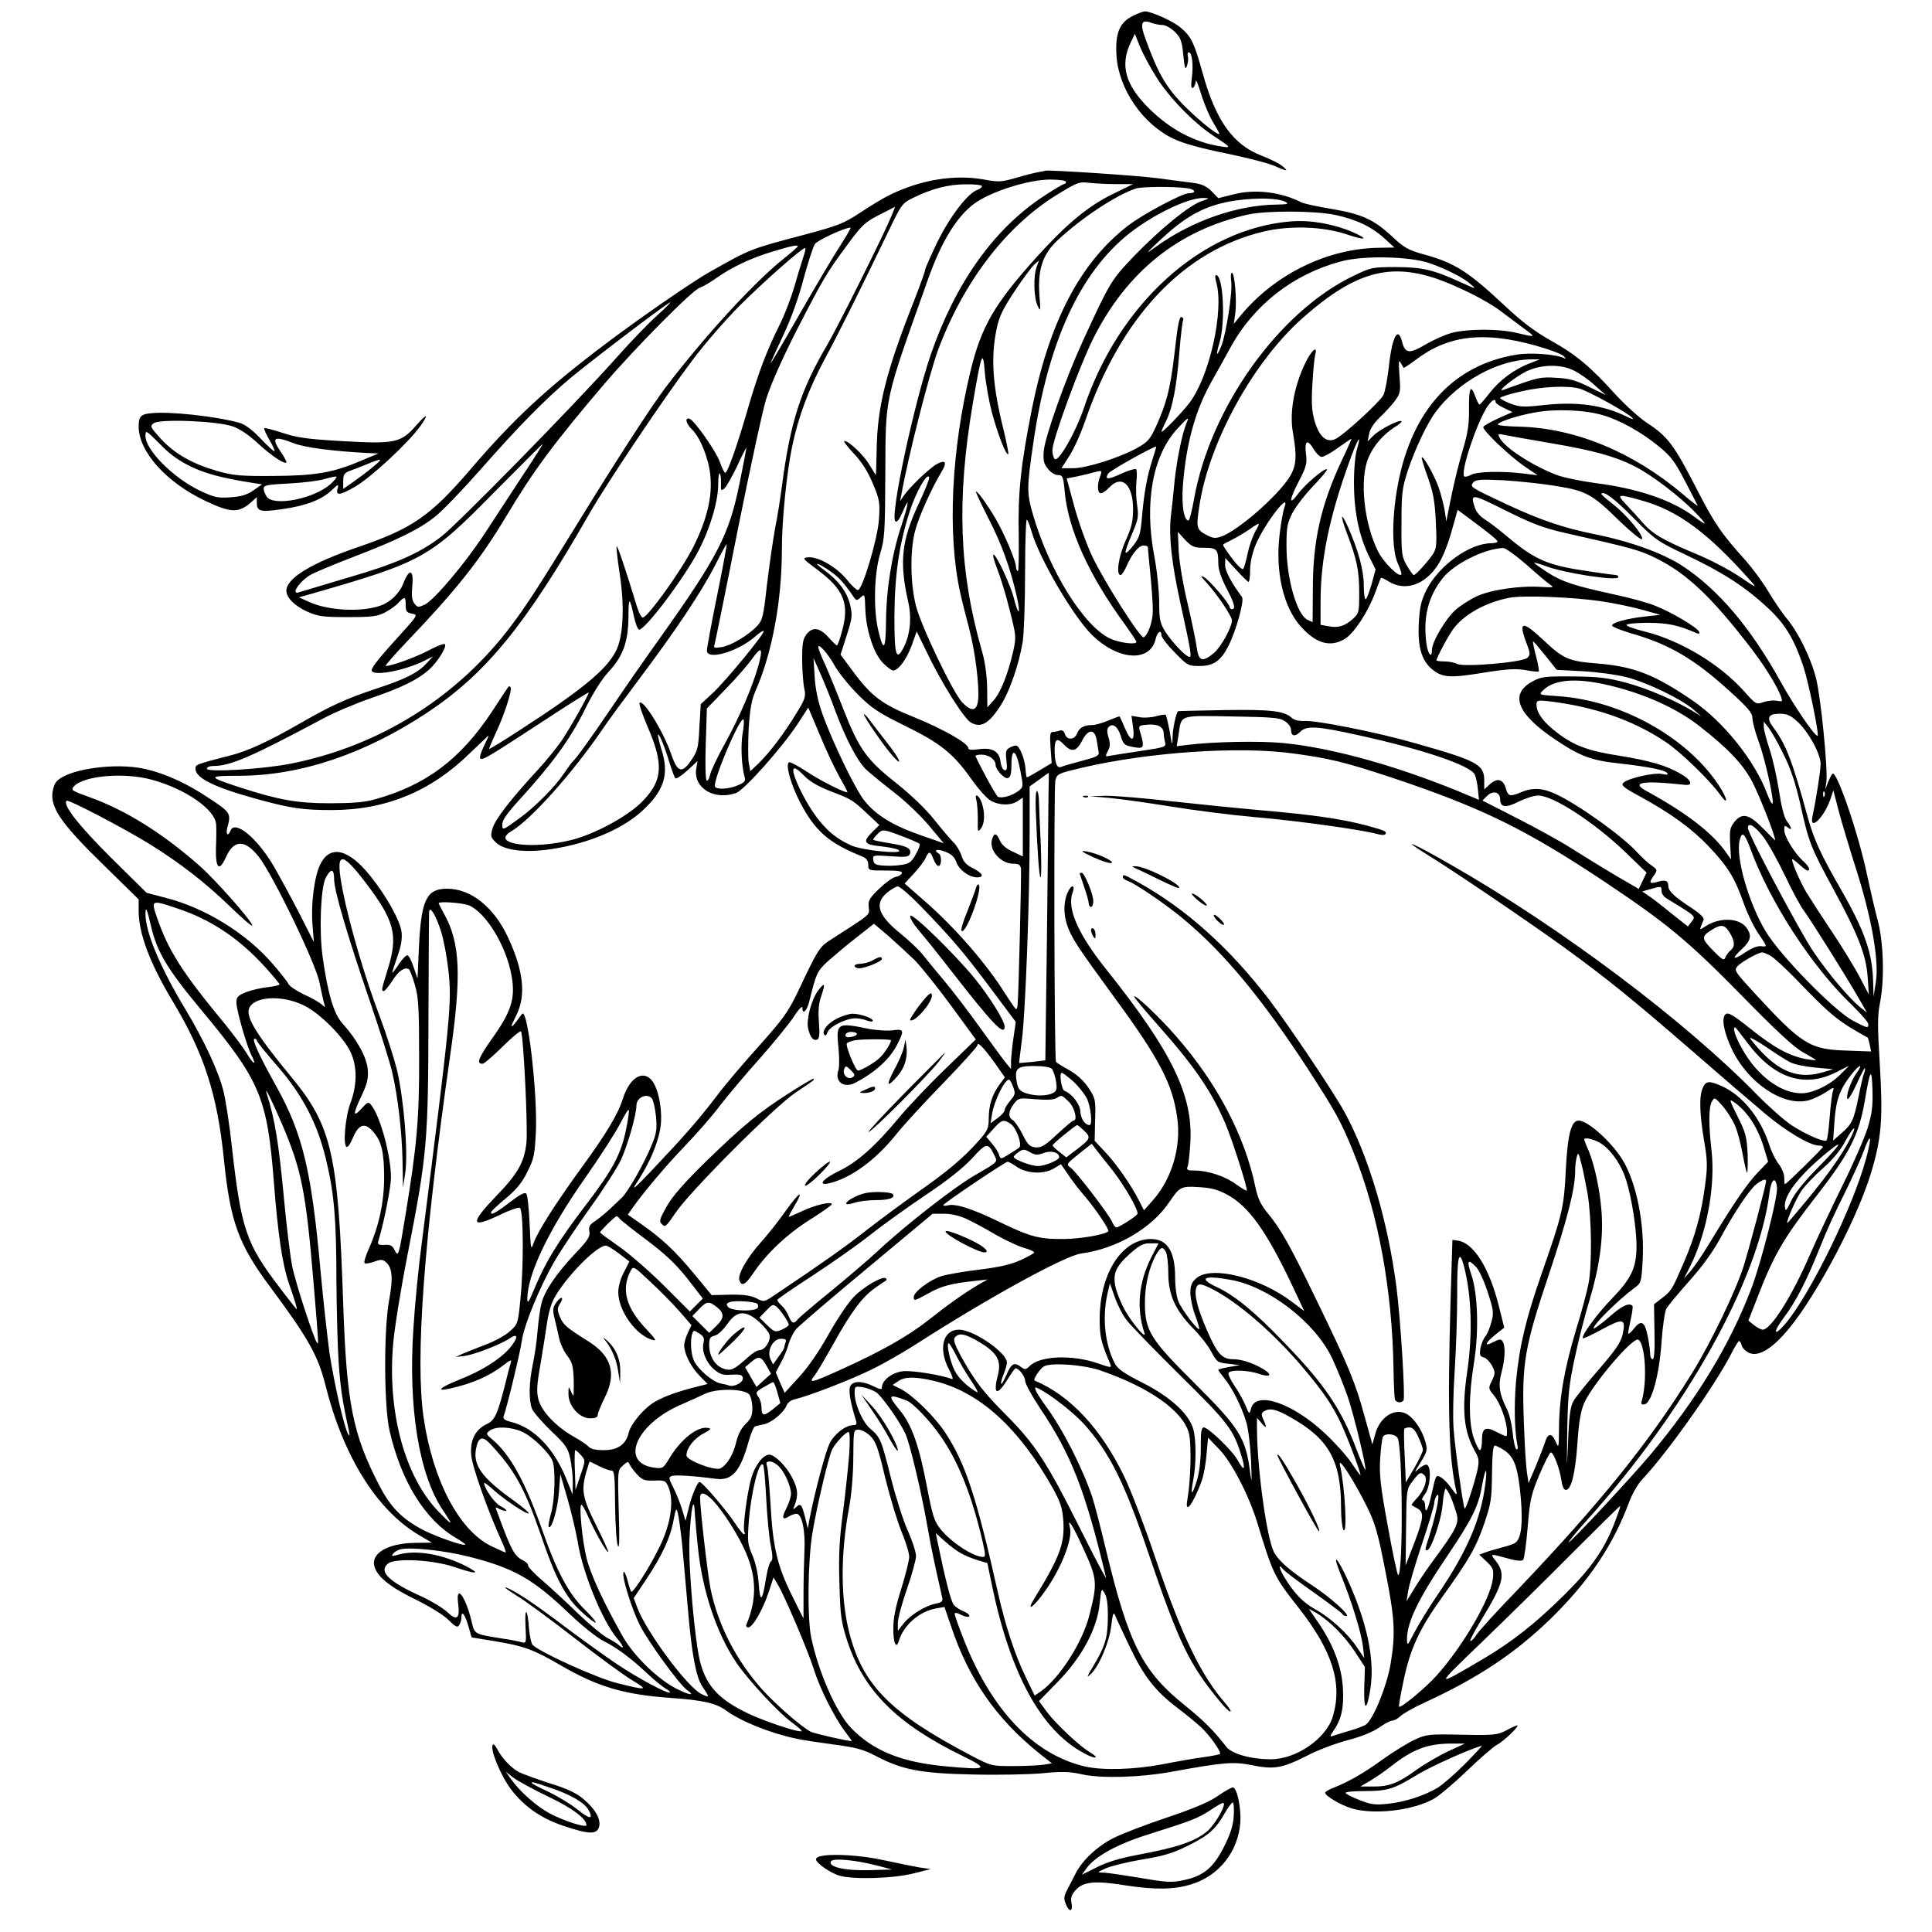 <?xml version="1.0" standalone="no"?>
<!DOCTYPE svg PUBLIC "-//W3C//DTD SVG 20010904//EN"
 "http://www.w3.org/TR/2001/REC-SVG-20010904/DTD/svg10.dtd">
<svg version="1.0" xmlns="http://www.w3.org/2000/svg"
 width="850pt" height="850pt" viewBox="0 0 850 850"
 preserveAspectRatio="xMidYMid meet">
<g transform="translate(0,850) scale(0.1,-0.1)"
fill="#000000" stroke="none">
<path d="M4984 8430 c-59 -29 -78 -76 -72 -175 10 -148 116 -302 252 -366 42
-20 125 -43 231 -64 91 -19 186 -43 212 -55 56 -25 65 -25 35 -1 -12 11 -53
31 -91 46 -126 48 -202 154 -260 364 -38 135 -49 158 -95 198 -31 28 -130 73
-159 73 -7 0 -31 -9 -53 -20z m131 -40 c13 0 37 -14 54 -30 26 -26 31 -41 37
-102 6 -59 9 -68 16 -48 5 14 7 33 4 42 -2 10 -1 18 4 18 14 0 21 -52 14 -108
-5 -40 -4 -53 5 -48 6 4 11 17 12 29 0 12 10 -13 23 -55 13 -43 37 -100 54
-128 17 -27 29 -50 26 -50 -16 0 -98 68 -162 133 -74 77 -108 137 -162 285
-26 70 -19 89 27 71 14 -5 35 -9 48 -9z m-29 -227 c55 -89 162 -200 249 -258
84 -55 85 -57 35 -49 -115 18 -221 74 -316 168 -104 104 -127 189 -79 290 l18
37 22 -55 c12 -30 44 -90 71 -133z"/>
<path d="M4570 7743 c-14 -2 -58 -13 -98 -25 -67 -19 -78 -20 -142 -8 -130 24
-283 -1 -420 -70 -25 -12 -81 -46 -126 -76 -73 -48 -97 -57 -250 -98 -235 -62
-232 -61 -409 -161 -79 -44 -317 -209 -465 -321 -259 -196 -401 -328 -591
-550 -176 -205 -255 -259 -491 -340 -208 -71 -318 -138 -318 -193 0 -31 37
-67 92 -92 47 -21 68 -24 178 -24 109 0 130 3 165 21 22 12 49 31 59 43 26 28
31 27 31 -11 0 -28 4 -33 28 -38 27 -5 26 -6 -59 -100 -100 -110 -126 -145
-117 -154 20 -20 147 6 228 46 l40 20 -30 -32 c-38 -41 -94 -69 -220 -110
-130 -43 -200 -75 -332 -151 -139 -80 -233 -124 -314 -144 -148 -38 -149 -39
-149 -57 0 -41 81 -81 265 -132 152 -42 205 -50 335 -50 236 0 436 82 607 250
46 44 83 79 83 78 0 -2 -10 -24 -22 -49 -12 -24 -19 -48 -15 -52 10 -9 33 5
275 163 111 73 202 130 202 127 0 -11 -82 -157 -120 -213 -21 -30 -66 -86
-102 -125 -120 -130 -188 -218 -200 -257 -11 -36 -10 -41 13 -64 33 -32 111
-45 213 -34 172 20 336 85 431 172 96 88 120 160 86 268 -11 35 -18 66 -16 68
5 6 30 -55 51 -125 10 -32 21 -62 25 -67 4 -4 28 11 53 34 l45 42 -6 -35 c-13
-83 79 -140 175 -106 36 12 203 200 272 305 l46 71 49 -116 c26 -64 64 -145
84 -181 20 -36 38 -69 39 -73 7 -15 -114 45 -180 89 -38 25 -72 43 -77 40 -16
-10 8 -97 50 -178 66 -125 125 -177 272 -236 19 -8 27 -19 27 -37 0 -25 1 -25
76 -25 56 0 75 -3 72 -12 -3 -7 -15 -14 -27 -16 -13 -2 -45 -25 -73 -52 -43
-42 -49 -52 -46 -81 3 -37 17 -25 -171 -146 -46 -30 -53 -41 -139 -223 -44
-92 -65 -121 -171 -240 -67 -74 -153 -175 -190 -225 -78 -102 -141 -174 -284
-325 -73 -77 -91 -92 -68 -57 62 92 103 193 109 266 5 78 -16 167 -47 195 -41
37 -94 -3 -121 -89 -20 -65 -74 -155 -177 -296 -115 -158 -197 -286 -215 -337
-12 -35 -13 -30 -18 85 -3 67 -9 127 -15 132 -7 7 -31 -7 -74 -40 -60 -46 -87
-60 -79 -40 2 5 31 32 65 60 46 39 71 69 94 117 29 58 32 75 37 182 6 171 -37
542 -61 511 -2 -2 -13 -17 -25 -33 -28 -36 -28 -27 -1 26 44 87 33 195 -35
342 -62 134 -163 216 -269 216 -91 0 -114 -49 -124 -260 l-6 -135 -17 49 c-9
28 -21 51 -27 53 -5 2 -22 -15 -37 -37 -14 -22 -28 -40 -30 -40 -2 0 8 30 21
68 17 46 23 80 20 109 -5 51 -68 163 -140 252 -94 116 -174 135 -217 50 -27
-52 -43 -178 -35 -269 l6 -75 -66 130 c-37 72 -88 165 -113 208 -73 123 -170
201 -188 152 -12 -29 -22 -15 -13 17 16 58 12 65 -75 122 -101 68 -194 111
-284 132 -135 32 -356 -1 -397 -59 -8 -12 -15 -37 -15 -57 0 -65 52 -136 221
-301 l159 -156 0 -50 c0 -100 49 -230 149 -397 139 -231 197 -411 226 -696 28
-276 64 -375 206 -565 164 -221 208 -299 240 -426 78 -314 225 -551 411 -662
l58 -34 -75 -1 c-118 -2 -193 -45 -178 -103 12 -45 68 -91 177 -144 65 -32
129 -71 150 -93 30 -30 39 -34 46 -22 6 8 10 23 10 33 0 34 15 16 30 -35 l15
-52 104 -17 c127 -21 170 -37 288 -106 162 -94 276 -128 480 -143 146 -10 203
-23 248 -56 64 -47 193 -99 306 -123 25 -6 99 -17 165 -26 99 -13 130 -21 186
-50 116 -61 196 -77 423 -82 110 -3 249 0 308 5 89 9 122 8 180 -5 85 -18 253
-13 387 11 234 43 277 46 357 30 97 -20 134 -14 242 41 48 25 130 56 181 69
58 15 109 36 137 55 24 17 50 31 59 31 8 0 25 9 37 21 12 11 58 37 102 57 238
110 398 216 556 369 167 163 274 321 346 513 13 36 39 81 57 100 110 116 315
406 388 545 18 36 36 65 39 65 4 0 9 -9 12 -20 3 -11 17 -25 32 -32 54 -25
141 46 242 197 127 190 256 453 302 619 40 140 45 227 31 459 -10 163 -10 207
1 264 21 103 16 271 -11 368 -12 44 -32 133 -46 197 -36 175 -134 461 -152
444 -4 -4 -13 -22 -20 -39 l-12 -32 5 33 c8 53 -24 374 -45 457 -23 91 -79
204 -130 265 -21 25 -57 79 -81 119 -24 40 -69 101 -99 135 -110 122 -138 164
-220 324 -95 184 -123 222 -212 280 -35 23 -98 80 -141 127 -110 122 -175 176
-283 236 -69 39 -125 80 -205 155 -159 149 -219 188 -356 225 -68 19 -86 29
-139 79 -81 75 -132 98 -267 121 -62 10 -121 23 -132 29 -92 46 -204 59 -297
35 l-68 -17 -30 31 c-22 22 -43 31 -78 36 -26 3 -94 12 -152 20 -85 12 -481
38 -500 34 -3 -1 -16 -4 -30 -6z m120 -43 c0 -5 -4 -10 -9 -10 -5 0 -50 -27
-98 -59 -213 -143 -379 -377 -487 -688 -74 -215 -181 -712 -157 -736 7 -7 16
4 31 38 33 77 30 48 -5 -60 -42 -127 -66 -279 -67 -423 -1 -122 -11 -133 -34
-35 -22 92 -18 250 8 336 20 66 22 95 23 347 2 356 -8 311 191 870 57 158 122
265 199 323 71 53 236 106 333 107 41 0 72 -4 72 -10z m219 -10 l76 0 -90 -44
c-110 -54 -203 -132 -336 -279 -183 -203 -242 -304 -289 -499 -85 -351 -102
-717 -46 -973 7 -33 25 -104 39 -157 28 -105 47 -260 40 -320 -6 -47 -28 -50
-68 -10 -40 40 -181 333 -205 426 -25 98 -27 242 -4 330 15 60 72 186 115 258
27 44 20 57 -18 37 -31 -16 -120 -101 -146 -139 l-17 -25 5 25 c30 170 122
530 162 640 112 300 299 545 523 683 88 54 98 58 139 53 24 -3 78 -6 120 -6z
m-589 -9 c0 -5 -9 -12 -19 -16 -42 -13 -122 -118 -177 -230 -30 -62 -54 -117
-54 -123 0 -6 -21 -64 -46 -129 -126 -318 -165 -474 -167 -665 -1 -60 -3 -108
-4 -108 0 0 -13 20 -27 44 -26 44 -91 106 -111 106 -6 0 13 -25 41 -55 36 -38
62 -79 84 -132 30 -71 32 -84 27 -158 -5 -83 -71 -305 -92 -311 -5 -2 -28 19
-50 47 -45 55 -127 102 -171 97 -26 -3 -23 -6 44 -56 114 -85 140 -148 107
-267 -9 -36 -20 -65 -23 -65 -2 0 -19 16 -36 35 -39 44 -71 49 -98 14 -16 -22
-19 -41 -19 -115 1 -49 5 -105 10 -125 7 -33 4 -44 -37 -110 -53 -88 -117
-171 -165 -218 l-36 -34 -7 38 c-3 20 -3 88 0 151 6 89 13 127 32 169 71 163
114 391 114 619 0 128 21 335 45 451 28 134 73 254 146 390 64 119 145 282
284 570 50 104 55 111 101 134 84 41 156 60 232 60 39 1 72 -3 72 -8z m902 -9
c37 -4 44 -22 9 -22 -29 0 -202 -92 -267 -142 -211 -162 -347 -422 -424 -807
-49 -247 -62 -369 -58 -553 1 -91 0 -164 -4 -161 -5 2 -8 11 -8 19 0 25 -50
143 -88 209 -39 67 -83 127 -88 122 -2 -2 23 -55 55 -118 57 -110 96 -217 125
-346 8 -35 11 -63 7 -63 -3 0 -12 24 -19 53 -13 57 -78 197 -91 197 -5 0 3
-28 16 -62 14 -35 39 -116 55 -181 29 -116 30 -119 15 -185 -22 -97 -55 -180
-86 -214 l-27 -30 -1 88 c-1 57 -10 116 -24 164 -99 346 -111 661 -39 1085 38
225 45 242 53 134 4 -46 18 -124 31 -174 26 -96 63 -191 72 -183 2 3 -7 50
-20 104 -49 195 -58 321 -31 448 11 54 28 88 79 165 35 53 74 105 85 116 l22
19 -10 -28 c-15 -39 -13 -135 4 -171 13 -28 14 -25 8 46 -8 113 14 180 80 242
106 99 261 201 346 228 28 8 162 9 223 1z m62 -58 c-55 -20 -180 -122 -295
-241 -101 -106 -106 -114 -227 -378 -75 -164 -164 -415 -170 -480 -3 -40 0
-55 18 -77 12 -16 31 -28 44 -28 21 0 24 -6 30 -70 15 -170 107 -372 268 -591
26 -37 48 -69 48 -73 0 -14 -77 -4 -117 15 -116 56 -267 299 -338 544 -28 97
-28 117 1 315 64 445 206 753 425 925 108 84 257 155 324 154 29 -1 28 -1 -11
-15z m373 -3 c14 -8 7 -10 -37 -11 -174 -1 -376 -71 -535 -186 -48 -34 -48
-34 15 26 109 102 184 146 292 170 98 21 229 22 265 1z m-1733 -57 c-39 -94
-237 -490 -286 -574 -116 -197 -162 -341 -198 -620 -6 -47 -19 -130 -30 -185
-10 -55 -26 -168 -36 -250 -15 -136 -19 -153 -42 -178 -39 -42 -115 -87 -157
-94 -33 -5 -37 -4 -31 13 3 10 49 235 101 499 53 264 109 525 126 580 20 63
69 174 134 302 118 229 132 253 226 380 60 82 77 97 136 127 38 19 69 35 70
36 1 0 -5 -16 -13 -36z m1948 1 c94 -20 162 -52 218 -103 l45 -41 -62 -1
c-228 -1 -461 -114 -612 -295 l-33 -40 7 48 c7 54 -3 177 -15 177 -5 0 -6 -18
-3 -39 6 -46 -22 -229 -44 -284 -21 -52 -25 -42 -7 18 26 89 16 295 -16 295
-5 0 -4 -15 1 -32 35 -122 -28 -409 -116 -528 -33 -44 -125 -139 -125 -129 0
3 9 25 21 48 28 58 46 150 58 305 6 70 13 132 16 136 3 5 1 11 -4 14 -12 8
-18 -19 -35 -169 -17 -143 -33 -206 -78 -307 -27 -59 -37 -72 -82 -97 -75 -43
-225 -91 -285 -91 l-51 0 34 53 c19 28 51 99 71 157 157 456 432 747 783 831
117 28 264 23 370 -13 83 -28 96 -21 21 12 -83 35 -184 53 -269 46 -392 -31
-758 -361 -912 -823 -38 -111 -115 -244 -129 -221 -5 7 -9 24 -9 37 0 45 119
370 181 494 148 293 375 475 679 543 81 18 294 17 382 -1z m-2173 -132 c-28
-43 -109 -179 -180 -303 -71 -124 -129 -222 -129 -219 0 3 25 58 55 122 35 73
68 165 90 249 20 73 42 142 50 154 10 16 125 70 157 73 4 1 -16 -34 -43 -76z
m-189 -7 c0 -2 -28 -27 -62 -54 -131 -104 -352 -346 -520 -567 -62 -82 -217
-321 -379 -585 -184 -298 -230 -370 -300 -463 -235 -313 -577 -528 -966 -606
-122 -25 -373 -40 -373 -23 0 7 13 12 29 12 74 0 165 39 481 208 52 28 147 68
211 90 140 48 207 82 257 126 39 36 80 102 69 112 -4 4 -37 -9 -74 -29 -60
-31 -160 -67 -186 -67 -5 0 37 48 94 108 216 226 320 357 434 547 123 206 211
324 433 585 137 160 389 415 422 425 13 4 44 22 69 40 68 49 160 92 253 119
82 25 108 30 108 22z m24 -48 c-8 -24 -26 -83 -40 -132 -14 -48 -43 -124 -65
-167 -56 -113 -91 -204 -139 -368 -47 -163 -89 -281 -99 -281 -4 0 -15 21 -24
48 -18 49 -112 183 -134 190 -22 6 -14 -23 11 -47 36 -34 74 -128 81 -201 10
-94 -14 -194 -74 -315 -52 -104 -206 -318 -224 -312 -6 2 -16 21 -23 43 -56
183 -87 274 -91 270 -2 -2 3 -52 12 -111 24 -150 18 -284 -15 -349 -42 -83
-152 -173 -429 -352 -69 -45 -127 -80 -129 -79 -1 1 13 35 32 76 38 82 71 187
62 196 -3 4 -7 4 -9 2 -2 -2 -34 -51 -72 -109 -140 -212 -293 -326 -520 -388
-42 -12 -100 -16 -195 -16 -142 0 -222 14 -395 70 -144 47 -144 51 1 51 268 1
551 97 824 278 259 172 433 386 710 870 81 142 338 524 460 685 52 69 144 175
205 236 104 104 272 252 287 253 4 1 0 -18 -8 -41z m2756 -26 c72 -25 149 -64
180 -92 28 -24 25 -23 -45 9 -121 55 -166 65 -280 66 -107 0 -112 -1 -189 -38
-329 -157 -632 -581 -703 -984 -9 -51 -20 -93 -24 -93 -20 0 -31 65 -25 151
14 184 53 329 125 458 27 47 64 115 84 151 103 189 277 324 487 380 99 27 305
22 390 -8z m27 -67 c93 -32 224 -97 283 -142 25 -19 69 -52 99 -74 61 -44 60
-44 -24 -24 -77 19 -215 19 -286 1 -31 -8 -84 -32 -118 -52 -71 -42 -89 -40
-103 14 -18 70 -44 18 -58 -114 -6 -52 -16 -107 -24 -123 -17 -31 -176 -177
-212 -193 -38 -17 -70 11 -90 79 -13 46 -15 80 -10 163 3 58 9 115 12 128 13
48 -18 20 -47 -43 -46 -98 -66 -211 -51 -296 19 -110 16 -149 -16 -200 -55
-85 -226 -234 -300 -260 -23 -8 -37 -7 -59 5 -49 25 -51 33 -37 126 42 286
241 645 463 838 221 193 371 236 578 167z m-3427 -164 c-36 -32 -117 -116
-180 -187 -187 -210 -700 -733 -770 -786 -96 -73 -202 -120 -415 -181 -104
-31 -198 -59 -207 -62 -41 -16 -5 43 45 74 17 11 102 46 187 79 196 75 297
124 368 182 31 25 119 117 196 204 167 190 282 307 396 403 95 79 429 333 439
333 3 0 -23 -27 -59 -59z m3865 -131 c61 -17 117 -38 125 -47 8 -9 10 -13 4
-10 -31 18 -148 27 -210 17 -288 -46 -473 -256 -529 -601 -22 -136 -20 -263 5
-318 11 -24 18 -46 15 -49 -11 -12 -77 53 -101 100 -63 124 -84 320 -43 415
22 53 66 103 117 135 18 11 31 22 28 25 -8 9 -95 -36 -122 -62 l-27 -27 7 34
c3 20 21 47 45 70 22 21 52 53 67 73 25 34 27 40 21 113 -4 58 -3 72 5 57 6
-11 12 -21 13 -23 2 -2 24 13 51 33 144 110 298 129 529 65z m-26 -79 c-68
-26 -133 -75 -176 -131 -21 -27 -40 -49 -43 -50 -4 0 -12 16 -19 35 -20 57
-29 40 -28 -52 1 -69 -5 -107 -26 -178 -15 -49 -38 -142 -51 -205 l-23 -114
-7 49 c-5 27 -17 74 -28 105 -21 55 -66 135 -73 128 -2 -2 10 -42 27 -88 24
-69 31 -106 35 -197 5 -97 3 -116 -12 -140 -23 -34 -76 -93 -85 -93 -3 0 -17
19 -31 43 -22 39 -24 51 -23 187 0 131 3 153 28 230 32 96 85 208 124 260 100
132 273 227 417 229 l40 0 -46 -18z m195 -31 c23 -11 64 -39 91 -64 l50 -44
-74 36 c-60 30 -88 37 -146 40 -71 4 -75 3 -230 -53 -37 -13 48 55 100 81 64
31 151 33 209 4z m26 -80 c39 -11 206 -103 230 -127 10 -10 3 -9 -25 5 -102
50 -217 66 -362 50 -90 -10 -107 -9 -147 6 -25 10 -46 21 -46 25 0 4 39 17 88
28 96 23 208 28 262 13z m-370 -59 c0 -5 17 -17 37 -26 l37 -18 -61 -27 c-33
-15 -63 -32 -67 -38 -7 -12 114 -128 186 -177 l53 -36 -65 8 c-93 11 -201 9
-228 -6 -13 -7 -26 -10 -30 -7 -17 18 50 223 99 303 20 31 39 44 39 24z m470
-57 c74 -21 172 -75 247 -137 53 -43 71 -66 115 -151 29 -56 55 -105 57 -110
2 -5 -27 17 -64 49 -221 187 -476 292 -722 298 -51 1 -93 5 -93 9 0 11 82 39
161 53 88 17 220 12 299 -11z m-1830 -36 c-19 -47 -41 -153 -52 -251 -5 -56
-13 -129 -17 -162 -9 -89 4 -204 43 -382 45 -204 50 -233 39 -233 -15 0 -74
62 -105 109 -25 41 -28 54 -28 135 -1 50 -10 141 -22 201 -44 234 -7 441 102
559 48 52 53 55 40 24z m1605 -88 c187 -32 281 -58 366 -101 74 -37 200 -133
269 -205 54 -56 53 -61 -5 -18 -99 74 -248 125 -438 149 -65 9 -142 25 -170
36 -106 41 -226 119 -248 161 -11 20 -9 21 22 14 19 -4 111 -20 204 -36z
m-920 -72 c-93 -198 -129 -355 -129 -569 l-1 -146 -22 10 c-47 21 -93 182 -93
325 0 81 3 99 26 145 15 28 56 82 92 119 36 38 63 70 60 73 -8 9 -97 -66 -128
-109 -41 -55 -38 -24 6 60 31 60 35 75 30 116 -8 59 6 68 33 23 11 -19 28 -35
36 -35 9 0 42 18 72 40 31 22 57 40 59 40 1 0 -17 -42 -41 -92z m64 41 c-7
-25 -13 -92 -12 -154 1 -122 24 -229 69 -318 l26 -52 -17 -63 c-10 -34 -21
-65 -26 -68 -5 -3 -9 25 -9 61 0 67 -24 154 -70 258 -32 71 -34 51 -4 -29 43
-113 54 -164 54 -260 0 -86 -1 -92 -27 -116 -35 -32 -65 -42 -109 -33 l-34 6
0 102 c0 182 37 365 122 603 39 112 62 150 37 63z m-3672 -115 c-50 -76 -124
-189 -163 -249 -86 -132 -223 -294 -265 -315 -29 -13 -32 -13 -46 5 -11 15
-13 35 -9 78 7 72 -13 78 -39 12 -16 -44 -57 -84 -100 -99 -82 -30 -229 -23
-313 15 l-47 21 50 14 c497 143 523 157 815 454 113 114 206 207 207 206 2 -1
-39 -65 -90 -142z m2773 73 c-23 -71 -37 -146 -46 -254 -6 -72 -11 -88 -38
-123 -17 -22 -32 -36 -34 -31 -2 5 11 42 28 81 28 65 30 76 23 128 -5 31 -6
79 -3 105 3 27 2 51 -2 53 -5 3 -34 -6 -65 -20 -58 -27 -75 -27 -57 1 8 13
203 122 211 118 1 0 -7 -26 -17 -58z m-1817 -107 c-46 -224 -95 -319 -348
-675 -67 -93 -165 -235 -219 -315 -90 -133 -151 -217 -166 -230 -4 -3 -21 -27
-39 -53 -41 -61 -124 -144 -193 -195 -78 -57 -78 -57 -78 -28 0 19 24 52 83
116 138 152 215 258 277 382 37 76 76 138 108 173 64 69 86 132 87 242 0 89 5
89 24 1 7 -32 17 -58 23 -58 28 0 201 231 261 347 53 102 87 219 87 296 0 28
3 47 7 44 3 -4 6 -23 5 -43 -1 -32 0 -35 15 -23 9 8 33 51 55 96 21 46 40 83
41 83 2 0 -12 -72 -30 -160z m1587 34 c-14 -36 -12 -74 3 -74 8 0 24 11 37 25
55 59 105 14 105 -95 0 -52 -6 -79 -32 -137 -32 -70 -44 -153 -23 -153 5 0 16
16 25 36 23 54 54 94 76 94 10 0 19 -3 19 -7 0 -5 5 -57 11 -118 6 -60 11
-133 11 -161 0 -48 -20 -105 -40 -118 -13 -8 -175 247 -226 355 -25 52 -60
150 -79 219 l-34 125 41 8 c22 5 55 12 71 17 45 12 45 12 35 -16z m-799 -122
c-75 -161 -85 -255 -45 -431 16 -71 8 -145 -21 -201 -32 -61 -40 -33 -40 136
1 182 20 316 67 463 28 87 78 175 86 151 2 -6 -19 -59 -47 -118z m2805 80
c133 -22 158 -35 280 -155 51 -49 95 -84 98 -79 9 15 -68 108 -129 155 -30 23
-52 43 -50 45 12 13 58 -22 143 -108 94 -95 103 -101 233 -163 158 -75 256
-138 355 -230 78 -72 117 -137 158 -259 22 -65 70 -298 63 -305 -9 -8 -104
131 -163 238 -132 238 -274 405 -430 508 -87 57 -230 109 -389 141 -138 28
-238 62 -390 133 -158 74 -159 75 -143 95 11 12 33 14 133 9 66 -4 170 -15
231 -25z m41 -207 c284 -64 327 -75 395 -109 138 -67 249 -172 429 -407 70
-93 129 -194 129 -223 0 -2 -11 -1 -25 1 -13 3 -39 0 -57 -6 -32 -11 -33 -10
-85 48 -106 119 -279 223 -435 262 -48 12 -85 25 -82 30 3 5 47 9 97 9 85 -1
130 -10 210 -45 12 -5 16 -3 12 6 -7 18 -121 86 -193 114 -31 13 -111 35 -177
49 -179 39 -232 56 -297 98 -32 21 -58 39 -58 42 0 2 22 -4 49 -14 83 -32 321
-68 321 -49 0 5 -4 9 -10 9 -5 0 -58 7 -117 16 -182 26 -237 49 -360 152 -39
33 -85 68 -102 78 -17 10 -35 31 -41 47 -23 68 -18 67 134 -9 119 -59 166 -77
263 -99z m333 144 c161 -44 294 -142 485 -358 27 -30 22 -28 -50 21 -44 30
-132 76 -195 102 -146 61 -190 87 -235 139 -20 23 -53 59 -73 80 -41 43 -35
45 68 16z m-1570 -34 c-5 -14 -14 -65 -20 -114 -20 -163 15 -319 91 -405 69
-78 132 -96 197 -56 40 25 101 118 132 202 13 35 24 64 26 66 1 2 17 -6 35
-17 71 -43 157 -15 214 72 21 31 45 90 61 148 l27 96 86 -64 c47 -35 88 -68
89 -74 2 -5 -10 -9 -27 -9 -96 0 -232 -99 -286 -207 -23 -47 -29 -75 -33 -146
-5 -102 12 -162 58 -201 45 -37 78 -40 224 -16 106 17 144 19 187 12 30 -6 56
-8 59 -6 2 3 -3 33 -12 67 -9 34 -15 63 -13 65 1 2 25 -26 53 -61 l51 -64 113
-6 c62 -3 149 -15 193 -26 91 -23 243 -97 295 -142 l35 -31 -35 22 c-76 47
-206 103 -298 127 -79 21 -121 26 -232 27 -121 1 -139 -1 -176 -21 -105 -56
-71 -144 102 -259 108 -72 157 -90 280 -103 125 -14 202 -29 210 -43 4 -7 -4
-8 -24 -3 -36 7 -150 -19 -170 -39 -11 -11 1 -21 75 -61 133 -73 225 -139 302
-220 82 -87 113 -136 152 -247 16 -46 46 -108 67 -138 38 -56 38 -56 13 -53
-17 3 -42 -7 -71 -26 -56 -38 -65 -31 -17 13 40 37 45 60 22 93 -32 46 -119
49 -183 7 -27 -18 -27 -20 -7 29 4 9 -16 28 -52 52 -76 49 -103 75 -103 96 0
25 -12 30 -49 19 -35 -10 -38 -4 -14 29 16 23 15 25 -13 45 -16 11 -42 36 -59
54 -62 70 -259 211 -357 257 -61 29 -104 31 -155 10 -50 -21 -58 -19 -68 17
-12 41 -39 47 -71 17 l-24 -22 0 40 c0 69 -30 86 -303 163 -166 48 -438 102
-489 98 -23 -1 -44 4 -55 14 -34 31 -94 37 -298 34 -110 -2 -201 -4 -202 -5
-8 -7 -23 -74 -24 -110 -1 -45 -2 -44 -13 22 -7 37 -15 69 -17 72 -3 2 -22 0
-43 -6 -22 -6 -54 -8 -73 -4 l-35 6 7 -50 c9 -66 -9 -68 -36 -4 -11 26 -22 49
-23 51 -2 1 -24 -7 -50 -18 -26 -11 -58 -20 -71 -20 -36 0 -56 -11 -66 -36
-11 -30 -45 -32 -54 -3 -4 13 -12 18 -22 15 -8 -3 -22 -6 -30 -6 -13 0 -15
-11 -11 -69 l5 -68 -53 -32 c-28 -17 -54 -31 -56 -31 -2 0 -5 16 -6 36 -3 45
-27 104 -42 104 -6 0 -19 -4 -29 -10 -15 -8 -18 -18 -13 -56 4 -37 2 -46 -9
-42 -8 2 -15 19 -17 36 -5 46 -35 64 -94 56 -33 -5 -48 -3 -48 5 0 21 -113 85
-239 136 -140 56 -187 91 -271 205 l-52 70 27 84 c25 78 26 88 15 136 -14 57
-51 106 -114 152 -53 38 -33 36 24 -3 40 -28 60 -49 105 -114 12 -18 14 -19
32 -3 17 16 18 14 20 -50 3 -94 37 -198 78 -239 18 -18 38 -33 44 -33 23 0 59
48 82 110 l22 62 43 -88 c64 -135 165 -296 196 -313 42 -24 76 -6 124 65 44
65 87 188 104 294 5 36 10 173 10 304 0 132 4 236 8 230 5 -5 14 -29 21 -54
33 -115 180 -368 264 -452 116 -115 259 -124 282 -17 7 30 25 40 25 14 0 -9
26 -43 58 -75 56 -58 60 -60 109 -60 62 0 94 22 128 89 34 68 71 200 59 215
-46 61 -74 114 -74 140 l1 31 48 -52 c26 -29 51 -53 54 -53 4 0 7 24 7 53 0
31 10 75 24 109 38 93 158 248 126 163z m-129 -106 c-10 -19 -25 -61 -32 -94
-7 -33 -15 -64 -20 -68 -4 -5 -26 16 -49 47 -24 31 -41 58 -39 60 2 2 22 13
44 24 22 11 56 32 75 45 19 14 36 24 38 22 2 -1 -6 -18 -17 -36z m-223 -69
c56 0 62 -7 62 -70 0 -25 13 -63 35 -106 36 -68 43 -94 25 -94 -5 0 -10 4 -10
9 0 15 -90 120 -113 132 -17 9 -15 4 9 -22 46 -49 114 -150 114 -168 0 -31
-48 -117 -79 -144 -51 -42 -68 -37 -76 26 -4 28 -22 115 -40 192 -19 77 -36
179 -39 227 l-4 88 32 -35 c30 -31 39 -35 84 -35z m-2143 -210 c-25 -123 -45
-232 -45 -242 0 -45 137 -5 213 62 20 18 37 28 37 23 0 -16 -164 -215 -222
-270 l-55 -51 -6 -101 c-4 -89 -8 -105 -34 -143 -42 -63 -62 -58 -90 24 -33
97 -122 242 -139 226 -4 -4 12 -51 35 -105 73 -168 67 -239 -27 -333 -64 -63
-204 -139 -306 -165 -178 -45 -362 -18 -266 38 88 53 272 259 403 452 22 33
95 132 161 220 160 213 273 382 332 498 27 53 50 95 51 93 2 -1 -17 -103 -42
-226z m3564 133 c48 -43 96 -83 106 -89 14 -8 2 -9 -47 -6 -92 6 -221 -13
-282 -42 -28 -13 -69 -39 -92 -59 -43 -38 -104 -141 -104 -176 0 -40 -17 -21
-24 25 -16 117 7 210 72 291 50 63 183 129 265 132 10 1 58 -34 106 -76z m324
-158 c55 -8 136 -25 180 -37 l82 -23 -65 -7 c-83 -9 -152 -28 -147 -41 1 -5
39 -20 82 -33 169 -48 279 -113 434 -254 83 -75 101 -97 101 -120 0 -16 13
-64 29 -107 28 -78 68 -259 59 -269 -3 -2 -13 17 -23 43 -53 144 -192 318
-327 410 -169 116 -260 151 -421 164 -127 10 -149 20 -240 106 -91 85 -108 80
-70 -19 16 -42 16 -49 3 -62 -20 -20 -280 -42 -309 -27 -11 6 -36 11 -55 11
-20 0 -36 2 -36 5 0 11 53 110 74 138 47 64 143 117 246 137 60 12 280 3 403
-15z m-3370 -285 c17 -30 63 -87 101 -125 61 -61 90 -80 207 -138 156 -76 213
-122 293 -235 30 -43 68 -85 84 -94 37 -22 90 -23 120 -2 l22 15 0 -129 0
-130 -44 21 c-29 13 -49 30 -57 49 -14 33 -25 36 -34 7 -16 -48 37 -109 94
-109 23 0 30 -5 33 -22 2 -19 -10 -544 -15 -600 -1 -10 -4 -18 -7 -18 -3 1
-24 32 -48 69 -81 130 -220 290 -353 406 l-89 78 40 43 c22 24 46 55 52 69 15
32 21 32 35 -5 6 -16 16 -30 22 -30 14 0 15 47 1 55 -26 16 -6 22 28 8 28 -10
42 -24 50 -47 12 -34 57 -66 91 -66 33 0 25 18 -18 40 -29 14 -43 29 -51 56
-7 21 -23 47 -35 58 -12 12 -50 56 -84 99 -38 48 -102 109 -168 162 -130 102
-164 150 -233 326 -28 72 -64 160 -80 196 -17 36 -30 70 -30 76 0 20 43 -29
73 -83z m-337 -1 c-28 -97 -84 -227 -147 -341 -33 -59 -62 -121 -65 -137 -4
-17 -10 -28 -15 -25 -5 3 -7 75 -4 161 l5 156 83 86 c46 47 99 108 117 134 41
57 48 47 26 -34z m340 -199 c46 -123 97 -220 135 -256 17 -16 71 -60 121 -99
50 -38 120 -105 155 -147 l65 -78 -103 36 c-118 41 -194 87 -244 149 -40 48
-140 255 -186 382 -21 60 -32 113 -35 168 l-5 80 31 -70 c17 -38 47 -113 66
-165z m3427 109 c144 -37 275 -97 372 -172 127 -99 194 -169 235 -248 32 -62
100 -235 100 -256 0 -1 -24 22 -53 52 -62 64 -93 71 -127 28 -19 -24 -21 -38
-18 -96 l4 -68 -20 28 c-60 87 -176 177 -356 275 -66 37 -9 45 174 25 37 -4
27 22 -19 48 -62 37 -139 59 -270 80 -136 21 -199 44 -272 100 -61 45 -93 89
-93 124 0 20 4 21 53 16 200 -24 370 -82 515 -179 65 -43 195 -169 239 -231
40 -56 34 -18 -7 43 -141 211 -429 370 -703 389 -87 6 -88 6 -69 25 51 52 157
58 315 17z m805 -154 c48 -43 102 -142 102 -186 0 -30 -20 -157 -36 -231 -14
-68 51 -5 79 76 l13 39 23 -89 c13 -49 47 -163 76 -254 69 -215 103 -407 88
-500 l-10 -65 -2 65 c-3 127 -37 224 -140 404 -91 158 -119 219 -147 318 -68
250 -97 324 -151 396 -33 43 -25 62 27 62 32 0 48 -7 78 -35z m-2255 2 c15 -9
27 -26 27 -37 0 -29 17 -33 40 -10 29 29 74 26 263 -16 281 -62 484 -131 505
-171 5 -10 12 -39 14 -65 l5 -47 -36 15 c-297 127 -604 214 -826 235 -102 10
-305 6 -419 -8 l-49 -6 8 49 c13 91 -1 86 234 82 178 -3 211 -5 234 -21z
m-2385 -49 c-10 -51 -6 -148 8 -196 5 -18 1 -24 -30 -37 -39 -17 -92 -20 -100
-6 -13 20 108 306 125 296 3 -3 2 -28 -3 -57z m1852 -7 c0 -9 3 -26 6 -37 5
-20 -1 -22 -108 -38 -62 -9 -123 -19 -135 -21 -21 -5 -21 -4 -9 21 11 19 11
33 3 60 -8 25 -7 38 1 46 18 18 40 1 53 -40 9 -33 17 -41 42 -46 63 -13 65
-11 41 71 -5 20 -2 22 37 25 46 3 69 -11 69 -41z m2725 -86 c33 -65 53 -126
75 -220 38 -173 47 -194 147 -378 110 -203 143 -289 150 -386 l5 -76 -40 76
c-21 41 -76 130 -121 198 -45 67 -96 146 -113 174 -32 54 -71 147 -62 147 2 0
17 -11 32 -25 15 -14 30 -25 34 -25 15 0 8 17 -18 41 -39 35 -84 109 -84 137
0 21 2 22 15 12 21 -17 19 -3 -4 28 -12 17 -24 66 -34 132 -9 58 -27 140 -41
182 -14 42 -26 87 -26 100 l0 23 20 -25 c11 -14 41 -65 65 -115z m-3020 58 c3
-21 8 -45 9 -54 3 -13 -14 -21 -73 -36 -42 -11 -83 -23 -92 -27 -19 -8 -29 17
-29 76 0 47 11 54 40 23 34 -36 56 -32 80 15 27 54 57 55 65 3z m865 -58 c157
-21 227 -38 427 -104 399 -133 596 -229 948 -464 269 -180 360 -255 596 -495
152 -156 231 -229 272 -252 31 -17 57 -33 57 -35 0 -1 -21 2 -47 6 -72 14
-138 50 -242 133 -76 61 -97 73 -109 64 -19 -16 -9 -77 27 -153 71 -150 228
-255 338 -226 22 6 57 23 78 37 31 21 36 22 30 7 -4 -10 -11 -62 -15 -116 -4
-54 -10 -101 -14 -104 -9 -10 -90 25 -153 66 -32 21 -101 82 -153 135 -316
324 -863 735 -1344 1010 -173 100 -237 126 -99 41 117 -72 451 -299 597 -405
183 -133 292 -221 553 -447 125 -109 273 -236 328 -282 94 -79 198 -141 238
-141 9 0 17 -3 17 -6 0 -6 -161 -164 -167 -164 -2 0 -3 13 -3 29 0 16 -11 42
-23 58 -13 15 -34 57 -45 92 -39 116 -117 212 -206 252 -55 25 -71 24 -84 -6
-17 -36 -15 -113 5 -232 15 -87 16 -115 5 -195 -16 -126 -44 -228 -95 -345
-51 -118 -53 -122 -96 -155 l-34 -26 2 -121 c2 -81 -1 -121 -8 -121 -6 0 -11
10 -11 23 0 13 -5 49 -11 80 -13 64 -29 72 -61 31 -11 -14 -22 -24 -24 -22 -2
2 3 29 10 61 7 31 11 59 8 62 -15 15 -47 0 -103 -50 -35 -30 -65 -52 -67 -50
-10 10 108 127 182 181 26 19 28 25 33 120 9 161 -28 343 -89 442 -49 79 -152
172 -193 172 -32 0 -48 -60 -56 -215 -8 -167 -14 -194 -107 -460 -68 -195 -97
-315 -112 -471 -9 -98 -7 -221 6 -282 3 -14 1 -21 -5 -18 -5 4 -13 37 -16 74
-4 37 -15 83 -25 102 -34 67 -39 105 -24 162 16 60 18 116 5 136 -7 12 -14 11
-40 -2 -43 -23 -39 -6 8 32 l39 31 -25 100 c-42 165 -111 275 -181 283 l-22 3
-8 -260 c-14 -498 -8 -700 25 -845 4 -21 1 -19 -21 12 -15 21 -35 42 -46 48
-23 12 -22 14 -41 -70 -15 -69 -28 -96 -29 -57 0 15 -5 27 -11 27 -6 0 -1 12
10 26 23 29 30 117 10 129 -6 4 -22 -4 -36 -16 -23 -22 -22 -20 7 27 29 47 31
55 21 91 -14 51 -49 103 -82 122 -53 29 -119 -13 -139 -90 l-12 -44 -34 122
c-40 149 -72 225 -209 507 -118 244 -159 318 -218 389 -31 38 -43 64 -54 115
-46 224 -168 456 -347 661 -74 86 -186 191 -186 176 0 -4 44 -57 99 -119 167
-188 240 -295 302 -439 31 -73 100 -289 94 -295 -2 -2 -22 10 -46 27 -48 36
-125 61 -182 61 -33 0 -38 3 -32 18 4 9 9 56 12 104 13 207 -81 401 -366 758
-128 159 -178 274 -152 343 12 31 -3 38 -18 8 -21 -38 -24 -98 -7 -148 19 -58
42 -93 213 -327 193 -263 252 -376 272 -522 19 -128 -23 -270 -107 -365 l-39
-44 -23 45 c-34 67 -98 159 -149 213 l-45 48 2 93 c3 88 1 94 -29 140 -21 31
-50 58 -85 78 -30 16 -56 33 -58 36 -8 13 -10 1207 -3 1238 8 30 11 31 120 57
294 68 686 95 927 62z m-1201 -75 c14 -72 14 -73 -10 -91 -28 -21 -74 -33 -89
-24 -8 5 -73 123 -98 178 -2 4 10 7 26 7 32 0 62 -22 62 -44 0 -23 40 -65 55
-59 11 4 15 21 15 60 0 79 22 64 39 -27z m-949 -25 c22 -23 62 -46 114 -66 92
-35 97 -38 165 -102 l50 -47 -30 -29 c-46 -46 -39 -57 41 -65 38 -4 73 -12 76
-18 11 -17 -162 1 -210 22 -70 31 -121 75 -171 150 -43 64 -85 154 -85 180 0
18 16 10 50 -25z m1073 -82 c0 -54 -4 -339 -7 -633 l-7 -535 -57 -7 c-31 -3
-57 -5 -58 -5 -1 1 5 47 12 102 15 113 34 607 34 912 l0 203 42 30 c22 16 41
30 42 30 1 0 0 -44 -1 -97z m-3943 66 c149 -41 278 -132 281 -197 1 -15 1 -62
-1 -104 -2 -91 15 -105 45 -37 35 76 83 76 143 0 62 -78 253 -473 268 -555 8
-38 16 -78 20 -90 6 -20 6 -20 -12 -4 -11 9 -45 29 -77 43 -31 15 -62 35 -68
46 -5 11 -37 51 -69 88 -116 135 -298 247 -471 291 l-84 22 -158 156 c-143
143 -212 231 -194 249 8 7 249 -119 366 -191 136 -85 243 -168 354 -275 53
-52 97 -89 97 -83 0 18 -162 201 -231 262 -163 144 -327 246 -483 302 -81 29
-85 32 -71 48 43 48 224 63 345 29z m5930 -85 c0 -37 25 -40 83 -10 29 14 66
26 84 26 66 0 243 -115 383 -248 l94 -91 -17 -36 -17 -36 -48 28 c-62 35 -147
87 -252 153 -47 30 -153 88 -237 131 l-151 77 20 20 c26 26 58 18 58 -14z
m1427 14 c-3 -8 -6 -5 -6 6 -1 11 2 17 5 13 3 -3 4 -12 1 -19z m-269 -180 c22
-29 65 -107 96 -172 31 -66 69 -136 84 -155 29 -39 188 -292 242 -387 l34 -59
-29 23 c-47 37 -142 149 -208 247 -60 89 -287 517 -287 542 0 28 29 11 68 -39z
m-3781 0 c34 -13 65 -27 68 -30 4 -4 -3 -25 -16 -47 -19 -34 -29 -41 -63 -46
-23 -4 -59 -5 -81 -3 -32 2 -41 7 -43 25 -3 21 -1 21 76 16 66 -5 80 -3 85 10
9 24 -12 35 -88 47 -38 6 -71 13 -73 15 -2 2 6 13 18 25 23 23 23 24 117 -12z
m3723 -49 c85 -235 271 -522 449 -692 39 -38 71 -75 71 -83 0 -19 -4 -18 -69
16 -83 45 -319 286 -383 393 -75 125 -133 327 -114 401 10 40 21 31 46 -35z
m-6094 -149 c130 -170 147 -234 100 -384 -29 -94 -29 -96 -17 -96 4 0 21 20
37 45 27 43 54 62 73 51 4 -3 16 -34 26 -68 16 -53 19 -102 19 -318 1 -270
-10 -392 -60 -695 -30 -184 -31 -187 -48 -155 -9 20 -19 25 -44 23 -26 -1 -32
2 -28 15 25 81 56 238 56 282 0 95 -46 265 -85 316 -14 18 -16 18 -45 -14 -38
-41 -38 -24 1 58 25 53 30 75 27 115 -5 54 -46 130 -111 202 -38 41 -65 132
-87 290 -17 115 -9 308 13 351 23 43 37 41 37 -6 0 -49 56 -241 159 -542 44
-129 87 -266 96 -305 26 -111 44 -270 46 -395 l2 -115 10 65 c13 89 -6 326
-37 455 -14 55 -48 161 -76 235 -61 159 -133 402 -162 551 -34 173 -11 182 98
39z m2440 -102 c135 -139 193 -206 310 -363 l113 -151 -10 -69 c-6 -39 -10
-85 -11 -104 l0 -34 -24 29 c-13 16 -65 87 -116 158 -51 71 -120 161 -153 200
-33 39 -75 90 -93 113 -18 23 -62 65 -98 94 -100 80 -119 133 -62 181 18 15
40 28 48 28 9 0 52 -37 96 -82z m3264 62 c0 -11 10 -26 23 -33 131 -80 128
-77 110 -101 l-17 -22 -76 60 c-41 34 -86 68 -100 77 l-25 17 35 10 c49 14 50
14 50 -8z m-6532 -76 c149 -49 272 -131 386 -256 36 -40 66 -75 66 -79 0 -3
-24 -9 -52 -12 -29 -3 -72 -13 -95 -22 -36 -14 -43 -22 -43 -45 0 -34 45 -190
66 -232 25 -48 9 -43 -20 7 -15 25 -60 85 -99 133 -187 226 -247 321 -297 467
-26 76 -24 77 88 39z m1285 13 c76 -33 166 -181 188 -312 17 -97 -1 -155 -86
-274 -61 -87 -70 -111 -42 -111 7 0 46 34 87 74 41 41 78 72 82 68 11 -11 31
-428 24 -491 -10 -85 -38 -135 -131 -231 -119 -124 -116 -147 14 -85 41 20 80
34 88 31 16 -7 18 -255 2 -408 -10 -100 -11 -104 -46 -135 -19 -18 -67 -44
-107 -59 -39 -15 -84 -33 -101 -40 l-30 -14 36 4 c44 5 164 52 202 78 39 27
37 0 -3 -46 -43 -48 -121 -97 -217 -135 -88 -35 -109 -55 -44 -40 100 22 174
55 235 102 32 25 38 27 33 11 -3 -10 -11 -39 -17 -64 -39 -158 -51 -187 -86
-204 -52 -24 -76 -70 -71 -136 3 -50 74 -250 137 -387 11 -24 17 -43 14 -43
-3 0 -30 12 -59 26 -143 67 -260 288 -301 565 -38 261 0 776 117 1599 50 347
44 492 -27 619 -13 24 -24 45 -24 47 0 10 104 2 133 -9z m-1399 -90 c27 -117
72 -191 227 -377 254 -306 285 -380 314 -752 18 -232 38 -365 67 -447 26 -75
37 -111 33 -111 -1 0 -37 45 -79 101 -144 189 -165 253 -206 615 -10 94 -27
202 -36 240 -21 87 -84 223 -168 363 -111 184 -176 339 -176 420 0 37 7 23 24
-52z m1277 -27 c11 -35 25 -109 31 -163 17 -146 12 -199 -117 -1210 -14 -104
-30 -269 -36 -368 -24 -350 24 -647 130 -804 47 -70 44 -71 -19 -6 -150 154
-227 442 -200 742 6 68 35 248 65 399 84 429 89 489 90 1025 1 253 2 467 3
475 4 26 31 -19 53 -90z m2084 -125 c27 -28 99 -117 159 -199 l109 -149 -130
-126 c-72 -69 -165 -167 -206 -216 -105 -127 -185 -198 -266 -237 -71 -34 -97
-66 -43 -54 95 23 202 100 293 213 34 43 130 147 211 230 81 84 148 158 148
164 0 19 28 -10 77 -78 l44 -63 -24 -32 c-32 -44 -47 -91 -47 -149 0 -43 -5
-54 -46 -100 -66 -74 -137 -134 -266 -224 -62 -44 -165 -120 -228 -169 -100
-78 -188 -140 -401 -283 -47 -32 -48 -32 -81 -15 -24 12 -55 17 -115 16 l-82
-2 -80 97 c-83 100 -139 152 -233 218 l-56 39 21 30 c49 69 147 186 232 274
50 52 119 131 152 175 34 44 111 136 173 205 61 69 129 152 151 185 21 33 39
52 39 42 0 -33 19 -17 30 26 32 127 34 132 79 175 26 23 82 71 126 105 l80 63
65 -55 c35 -31 87 -79 115 -106z m3586 120 c22 -38 23 -59 3 -76 -9 -7 -19
-21 -23 -31 -6 -16 -14 -11 -55 31 -52 53 -52 61 -2 92 40 24 55 21 77 -16z
m177 -99 c15 -8 63 -52 107 -97 162 -168 187 -189 322 -264 2 -1 5 -15 9 -31
l6 -30 -109 4 c-161 5 -196 27 -404 253 -88 96 -91 100 -74 119 17 18 91 60
108 60 4 0 20 -6 35 -14z m-6448 -221 c68 -34 169 -135 201 -201 31 -63 31
-146 1 -226 -23 -61 -34 -188 -17 -194 6 -2 18 16 28 41 25 59 52 68 88 27 37
-42 49 -89 49 -203 0 -107 -23 -213 -66 -310 -15 -33 -24 -62 -20 -66 3 -4 22
-1 42 6 31 11 38 11 54 -4 26 -24 30 -69 12 -165 -24 -128 -23 -469 2 -575 51
-223 156 -392 293 -472 24 -14 42 -27 40 -29 -7 -7 -124 34 -182 63 -95 49
-147 101 -198 201 -115 222 -142 359 -157 792 -22 663 -50 785 -227 1000 -151
183 -200 262 -188 301 18 56 147 64 245 14z m6348 -163 c117 -157 252 -201
393 -128 l54 27 -35 -35 c-45 -48 -124 -86 -174 -86 -92 0 -196 78 -261 195
-30 53 -44 95 -31 95 2 0 26 -31 54 -68z m189 -86 c18 -9 67 -19 110 -23 l78
-7 -40 -12 c-103 -32 -184 -6 -272 85 -29 31 -53 59 -53 64 0 4 33 -14 73 -41
39 -27 86 -57 104 -66z m-6747 96 c0 -5 41 -56 91 -113 110 -127 175 -251 213
-409 36 -148 46 -265 46 -532 1 -128 5 -291 10 -363 8 -114 16 -167 45 -300 4
-21 3 -25 -3 -15 -17 26 -61 219 -82 355 -10 72 -28 236 -40 365 -39 436 -78
601 -193 808 -75 134 -111 212 -97 212 6 0 10 -4 10 -8z m3498 -125 c6 -7 14
-31 18 -54 5 -35 3 -43 -14 -52 -26 -14 -80 -14 -120 0 -24 8 -33 18 -38 44
-12 64 -1 75 75 75 44 0 72 -5 79 -13z m3542 -15 c-26 -35 -50 -103 -42 -117
3 -5 21 23 39 63 18 40 35 72 37 72 3 0 2 -10 -3 -22 -5 -13 -16 -61 -25 -107
-20 -99 -29 -118 -76 -158 l-35 -31 6 88 c7 93 24 140 77 206 32 41 51 46 22
6z m46 -247 c-14 -44 -64 -159 -112 -255 -47 -96 -111 -231 -141 -300 -80
-185 -172 -330 -208 -330 -7 0 -24 9 -38 20 l-25 20 40 102 c71 185 115 260
253 438 153 196 193 274 220 431 23 137 30 145 33 44 2 -74 -2 -104 -22 -170z
m-3495 208 c22 -20 49 -54 60 -74 18 -37 27 -119 12 -119 -20 1 -38 28 -40 60
-1 32 -37 78 -70 91 -13 5 -24 79 -12 79 5 0 27 -17 50 -37z m-264 -24 c11
-29 10 -35 -12 -61 -14 -16 -25 -35 -25 -42 0 -7 -14 -23 -31 -35 l-31 -23 7
43 c10 58 55 149 74 149 4 0 12 -14 18 -31z m-3216 -165 c86 -201 105 -297
139 -704 23 -276 22 -265 15 -258 -13 13 -95 265 -109 335 -9 43 -25 175 -36
293 -24 254 -40 352 -76 467 -13 43 19 -22 67 -133z m1627 113 c6 -7 14 -42
18 -78 5 -56 3 -74 -19 -127 -31 -77 -105 -208 -132 -232 -11 -11 -36 -34 -55
-52 -19 -18 -48 -41 -63 -51 -23 -15 -28 -24 -24 -45 4 -22 -6 -38 -64 -99
-82 -87 -134 -164 -147 -218 -6 -22 -13 -76 -17 -120 -3 -44 -13 -110 -21
-148 -17 -80 -18 -155 -4 -194 6 -15 44 -59 84 -98 66 -62 75 -76 85 -123 6
-29 11 -76 11 -105 l-1 -52 -26 65 c-54 135 -140 226 -240 253 -33 8 -42 15
-37 27 13 33 73 281 80 332 9 66 76 230 140 343 27 47 98 154 158 238 60 83
121 179 137 212 29 62 69 200 69 241 0 36 47 57 68 31z m1834 -14 c26 -25 40
-83 21 -83 -5 0 -37 -28 -73 -61 -53 -50 -70 -59 -94 -57 -26 3 -35 12 -57 57
-15 30 -35 58 -43 63 -22 12 -20 40 5 72 20 26 23 26 94 20 46 -4 79 -3 91 4
26 15 24 16 56 -15z m2930 -102 c11 -24 26 -80 34 -124 8 -44 17 -83 20 -86 3
-3 4 33 3 80 -4 76 -8 95 -44 166 -39 79 -39 80 -13 62 58 -42 104 -113 131
-207 l16 -53 -45 -47 c-46 -47 -110 -141 -214 -313 -30 -50 -68 -105 -83 -122
l-28 -32 31 62 c71 146 107 349 90 500 -13 116 -13 189 1 216 12 21 13 20 47
-18 19 -22 43 -60 54 -84z m-4877 -17 c-22 -111 -59 -180 -178 -336 -120 -157
-177 -250 -224 -363 -26 -63 -33 -74 -33 -50 0 108 93 303 256 535 64 91 131
196 151 234 19 37 36 66 39 63 3 -2 -2 -40 -11 -83z m1692 21 c25 -18 51 -91
37 -104 -5 -4 -26 -18 -46 -30 -36 -22 -36 -22 -43 -1 -3 11 -17 33 -31 49
l-25 30 32 35 c35 40 45 43 76 21z m320 -27 c35 -33 33 -38 -39 -92 l-37 -28
-30 24 c-17 12 -30 26 -30 29 -1 6 100 88 108 89 3 0 15 -10 28 -22z m3372
-40 c-35 -68 -96 -155 -187 -265 -47 -57 -86 -103 -88 -103 -9 0 38 107 62
142 15 21 57 66 94 98 44 39 78 80 99 120 37 69 55 76 20 8z m71 -85 c-56
-209 -242 -590 -352 -723 -53 -64 -62 -46 -10 23 53 70 101 163 161 314 22 57
69 160 105 230 35 71 74 157 87 192 30 84 36 63 9 -36z m-1160 62 c45 -33 86
-96 105 -159 25 -82 45 -213 45 -290 -1 -94 -22 -140 -109 -230 -65 -67 -136
-164 -127 -174 3 -2 41 16 85 40 92 50 105 47 90 -22 -8 -36 -30 -68 -105
-155 -52 -60 -103 -123 -112 -140 -13 -23 -19 -66 -23 -175 -6 -137 -6 -134
-4 40 3 161 7 203 33 325 16 77 46 193 66 258 43 143 61 272 52 386 -7 97 -31
207 -57 269 -11 24 -19 46 -19 48 0 14 51 0 80 -21z m-2676 -46 c16 -33 21
-28 -89 -92 -87 -50 -307 -222 -420 -328 -38 -36 -131 -115 -205 -176 -74 -60
-141 -117 -149 -126 -19 -24 -27 -21 -41 12 -6 16 -20 37 -31 47 -10 9 -19 20
-19 25 0 4 69 51 152 105 84 55 197 134 250 176 54 43 165 123 247 178 100 67
169 122 208 164 62 69 70 70 97 15z m523 -71 c52 -67 115 -177 107 -189 -7
-12 -81 -59 -92 -59 -5 0 -14 11 -20 26 -17 36 -158 220 -182 237 -20 14 -19
16 36 60 l57 45 26 -34 c14 -18 45 -57 68 -86z m3100 14 c-62 -63 -104 -116
-118 -148 -19 -40 -23 -45 -26 -27 -9 51 64 145 193 249 70 57 50 26 -49 -74z
m-3406 65 c33 13 69 3 69 -18 0 -13 -62 -39 -94 -39 -30 0 -106 29 -106 40 0
4 10 14 22 22 19 13 25 13 49 -1 23 -13 33 -14 60 -4z m2394 -181 c17 -104 20
-306 4 -392 -6 -32 -30 -124 -55 -204 -51 -170 -74 -299 -75 -430 -1 -92 -1
-94 -15 -62 -17 39 -34 38 -47 -4 -5 -16 -23 -63 -40 -104 l-32 -75 -7 45 c-4
25 -11 129 -14 231 -9 251 3 322 111 644 80 239 115 375 115 454 0 20 3 47 7
61 6 22 8 19 19 -25 8 -27 20 -90 29 -139z m-2515 123 c42 -32 120 -37 164
-11 l34 20 28 -41 c15 -23 48 -67 74 -97 50 -58 112 -151 106 -157 -14 -15
-125 -34 -197 -34 -109 -1 -147 10 -284 76 -117 57 -192 81 -225 72 -11 -3
-20 -2 -20 1 1 8 270 189 283 191 4 0 21 -9 37 -20z m3300 -65 c0 -16 -75
-300 -100 -378 -35 -109 -144 -335 -225 -466 -187 -302 -402 -570 -769 -955
-90 -93 -171 -182 -180 -197 -10 -16 -22 -28 -27 -28 -5 0 17 42 48 93 100
164 109 202 62 262 -24 30 -23 30 53 9 38 -11 63 -13 69 -7 5 5 14 70 20 144
10 122 15 143 52 232 23 53 45 97 50 97 12 0 38 -69 46 -120 4 -29 11 -45 20
-45 24 0 42 74 51 207 6 92 15 141 29 174 37 84 216 294 239 280 30 -18 40
-177 16 -265 -6 -19 -3 -22 12 -19 30 5 65 132 74 275 5 67 14 132 21 145 7
13 52 67 100 121 56 62 105 130 135 185 63 117 130 217 161 242 25 19 43 26
43 14z m48 -28 c5 -38 -71 -336 -113 -445 -94 -247 -239 -486 -444 -731 -84
-100 -354 -390 -359 -385 -2 2 34 46 80 97 436 484 756 1058 803 1441 8 60 27
74 33 23z m-2419 -32 c94 -50 173 -161 284 -395 l55 -117 -52 39 c-142 109
-356 162 -422 106 -22 -19 -27 -32 -27 -68 1 -24 10 -68 22 -98 11 -30 19 -56
17 -58 -7 -7 -76 84 -91 120 -9 21 -15 66 -15 107 0 123 -40 177 -124 168
-120 -14 -207 -161 -208 -348 0 -81 5 -103 47 -202 6 -16 2 -16 -52 3 -114 40
-257 35 -303 -11 -16 -16 -21 -17 -37 -5 -30 24 -43 17 -64 -31 -11 -26 -22
-45 -24 -42 -3 3 2 21 10 41 8 20 15 43 15 52 0 44 -147 145 -211 145 -71 0
-92 -84 -44 -175 15 -28 20 -45 13 -42 -48 18 -177 39 -216 34 -47 -5 -92 -40
-92 -71 0 -11 -9 -9 -37 5 -48 24 -89 25 -102 1 -9 -17 -1 -68 24 -149 6 -18
3 -23 -11 -23 -33 0 -83 -38 -104 -80 -18 -36 -64 -209 -88 -330 l-8 -45 -13
53 c-14 55 -19 60 -40 40 -12 -11 -13 -9 -6 7 18 46 16 73 -9 122 -26 52 -77
103 -102 103 -26 0 -62 -46 -78 -101 -19 -63 -40 -224 -31 -239 3 -5 3 -10 -2
-10 -4 0 -22 22 -39 48 -37 56 -144 182 -156 182 -10 0 -37 -64 -50 -123 l-12
-48 -16 53 c-9 29 -27 72 -39 96 -19 37 -20 43 -6 48 15 6 96 1 193 -12 73
-10 109 31 147 169 9 32 21 60 28 62 7 2 24 6 39 9 33 7 87 52 98 82 6 14 21
25 41 29 56 13 241 84 334 130 50 24 137 74 195 111 324 208 655 389 726 399
158 21 313 112 391 230 43 64 50 67 129 62 53 -3 83 -11 123 -33z m-1144 -108
c28 -13 85 -44 127 -69 43 -24 98 -50 123 -57 25 -7 45 -16 45 -20 0 -4 -27
-19 -60 -34 -44 -20 -95 -31 -183 -42 -67 -8 -142 -21 -167 -29 -51 -17 -120
-69 -120 -91 0 -19 3 -18 63 15 55 32 104 45 202 55 l60 7 -42 -24 c-62 -37
-129 -84 -216 -153 -92 -73 -211 -140 -395 -223 -124 -56 -138 -59 -107 -21 7
8 43 69 80 135 80 145 132 213 188 251 23 16 44 30 46 31 2 2 2 6 -2 9 -12 12
-98 -37 -140 -81 -25 -25 -76 -101 -113 -168 -43 -76 -92 -147 -131 -188 l-61
-67 -20 45 -19 45 22 42 c13 22 28 59 34 81 6 22 21 52 33 67 13 15 153 135
312 267 l289 241 51 0 c33 0 69 -9 101 -24z m-1530 3 c4 -5 57 -48 119 -94 84
-63 128 -105 180 -170 l68 -88 -28 -28 -29 -29 -118 118 c-65 64 -154 141
-198 171 -43 30 -79 56 -79 59 0 6 64 69 72 71 4 0 10 -4 13 -10z m2339 -173
c-55 -110 -65 -221 -29 -331 10 -31 -52 41 -85 99 -16 28 -34 72 -41 98 -15
63 -2 95 63 153 41 36 57 45 87 45 l38 0 -33 -64z m-2341 19 l46 -35 -24 -47
c-15 -28 -25 -63 -25 -88 0 -81 77 -189 150 -210 21 -6 16 2 -28 49 -88 93
-110 173 -68 254 12 23 13 23 88 -48 42 -39 100 -98 128 -130 l52 -60 -16 -34
c-9 -19 -16 -44 -16 -55 0 -36 29 -94 67 -133 l36 -37 -44 -11 c-88 -22 -145
-43 -186 -66 -49 -28 -107 -97 -117 -137 -12 -52 -48 -77 -109 -77 -36 0 -59
5 -67 15 -6 7 -36 28 -67 45 -77 44 -139 109 -154 162 -9 36 -8 63 10 163 11
66 23 143 27 170 3 28 13 69 22 92 33 84 192 253 238 253 6 0 32 -16 57 -35z
m2407 6 c5 -11 10 -53 10 -93 0 -94 31 -162 107 -240 31 -31 68 -78 82 -105
25 -46 28 -48 76 -53 l50 -6 -47 -8 c-27 -5 -48 -10 -48 -13 0 -3 12 -19 26
-36 33 -39 78 -128 97 -194 9 -28 18 -105 21 -170 4 -93 3 -104 -4 -51 -19
152 -47 196 -245 393 -194 193 -218 230 -218 354 0 78 19 158 51 214 19 32 28
34 42 8z m1310 -59 c34 -128 40 -297 15 -467 -25 -170 -15 -265 36 -353 16
-28 17 -40 9 -80 -14 -61 -51 -174 -56 -169 -7 7 -42 260 -49 352 -4 50 -1
164 5 255 6 91 11 240 11 333 -1 167 8 206 29 129z m53 -5 c13 -12 36 -62 52
-111 26 -81 28 -92 16 -134 -7 -26 -19 -54 -27 -63 -8 -9 -17 -32 -21 -51 -4
-29 -2 -36 15 -40 11 -3 27 -20 36 -36 15 -29 15 -34 0 -66 -17 -34 -16 -35 9
-66 27 -31 57 -115 57 -157 0 -28 3 -27 -44 -4 -51 27 -66 19 -66 -35 0 -24
-4 -44 -9 -44 -5 0 -17 24 -27 53 -23 67 -23 188 1 332 22 139 17 303 -12 388
-21 61 -16 71 20 34z m-1077 -58 c166 -30 368 -185 444 -343 21 -45 53 -123
70 -173 30 -90 83 -313 77 -320 -2 -1 -18 36 -37 85 -68 182 -141 290 -319
474 -129 135 -219 209 -299 246 -83 39 -55 53 64 31z m-460 -176 c15 -21 121
-130 235 -243 217 -214 236 -239 273 -363 17 -56 8 -61 -19 -11 -21 40 -129
144 -149 144 -10 0 -14 -21 -13 -87 0 -56 -6 -109 -17 -146 -22 -71 -30 -69
-16 3 13 68 13 175 0 222 -19 67 -98 140 -220 203 -86 43 -114 63 -126 88 -42
80 -55 197 -33 299 l12 52 22 -62 c12 -34 35 -79 51 -99z m377 136 c115 -59
271 -194 401 -348 91 -108 129 -165 166 -244 31 -67 91 -227 85 -227 -2 0 -20
25 -40 55 -20 30 -72 88 -116 129 -143 134 -305 189 -325 109 -7 -27 -8 -27
-25 15 -10 23 -32 63 -49 87 -17 25 -28 50 -25 55 9 15 86 12 133 -4 51 -18
63 -5 19 21 -45 27 -95 43 -132 43 -49 0 -71 25 -116 130 -42 96 -56 156 -46
185 8 20 20 19 70 -6z m-2003 -64 c5 -3 7 -11 4 -18 -7 -18 -116 -16 -131 3
-9 12 -8 16 10 22 23 7 102 2 117 -7z m-176 -16 c34 -27 33 -49 -4 -84 l-30
-29 -37 37 -37 37 29 30 c34 36 44 37 79 9z m261 3 c15 -10 55 -68 55 -80 0
-5 -14 -15 -31 -22 -28 -12 -32 -11 -64 20 l-34 33 27 28 c30 31 32 32 47 21z
m-75 -68 c21 -19 42 -44 45 -55 8 -25 -19 -69 -43 -69 -10 0 -33 -14 -51 -31
-62 -56 -77 -63 -112 -49 -36 15 -59 56 -59 103 0 29 4 36 25 41 13 3 38 26
55 51 41 60 81 62 140 9z m-245 -92 c-9 -36 12 -88 47 -117 26 -22 40 -26 77
-23 37 2 46 0 49 -14 4 -19 -37 -41 -60 -34 -7 3 -25 7 -40 10 -34 8 -94 59
-114 97 -14 28 -19 95 -8 123 5 14 8 14 31 -1 19 -12 23 -22 18 -41z m1216 2
c75 -45 95 -80 80 -140 -23 -89 -6 -99 41 -24 17 28 33 50 36 50 15 0 42 -36
42 -55 0 -12 30 -67 66 -121 139 -207 198 -361 290 -744 3 -14 -48 83 -114
215 -145 290 -198 371 -323 497 -103 103 -140 151 -201 261 -29 54 -35 73 -27
83 18 22 47 16 110 -22z m-855 0 c-3 -9 -6 -19 -6 -23 0 -4 -11 -22 -25 -40
l-24 -34 -12 25 c-16 36 12 88 47 88 20 0 25 -4 20 -16z m750 -56 c14 -29 44
-79 66 -112 22 -32 34 -55 26 -51 -43 25 -81 61 -98 95 -20 39 -38 120 -26
120 3 0 18 -24 32 -52z m-833 -48 l19 -34 -32 -29 -32 -29 -25 43 -25 44 27
23 c33 28 44 25 68 -18z m1467 -19 c217 -75 362 -177 390 -274 13 -47 9 -208
-6 -294 -13 -71 25 -22 63 82 8 22 18 74 21 115 l7 75 48 -50 c55 -56 132
-205 167 -320 72 -234 73 -238 186 -382 146 -187 191 -329 148 -474 -29 -98
-161 -189 -273 -189 -88 0 -172 24 -196 55 -55 71 -98 114 -182 182 -187 150
-247 269 -347 683 -24 102 -52 208 -61 235 -45 132 -131 300 -205 400 -20 28
-40 58 -43 68 -6 15 -4 16 16 6 53 -28 148 -102 194 -152 113 -125 179 -255
286 -572 134 -394 179 -487 311 -647 21 -27 43 -48 49 -48 5 0 -5 16 -21 35
-108 123 -193 299 -307 635 -47 140 -110 305 -140 366 -102 210 -238 355 -393
420 -9 4 24 54 42 63 33 17 172 7 246 -18z m-732 -46 c201 -48 375 -206 527
-478 30 -55 39 -82 43 -137 7 -101 -15 -160 -130 -347 -33 -54 -4 -37 41 25
76 102 132 240 118 292 -13 50 13 9 61 -97 59 -129 61 -147 25 -288 -29 -118
-130 -276 -212 -335 l-29 -20 -40 83 c-46 94 -90 228 -122 372 -94 419 -142
565 -230 700 -47 72 -142 165 -197 194 l-36 18 24 16 c29 21 75 21 157 2z
m-688 -51 l13 -47 -34 -28 c-39 -31 -49 -29 -49 10 0 15 -6 36 -14 46 -13 18
-11 22 22 41 21 12 40 23 43 23 4 1 12 -20 19 -45z m434 1 c25 -17 98 -119
128 -180 19 -37 70 -251 98 -410 18 -102 32 -168 65 -312 4 -18 -1 -23 -28
-28 -47 -10 -112 -50 -141 -87 l-26 -33 0 35 c0 19 18 86 40 149 22 63 40 129
40 145 0 17 -16 67 -36 111 -20 44 -53 148 -74 231 -42 169 -47 181 -91 218
-34 29 -69 108 -69 157 0 30 1 31 34 26 19 -3 46 -13 60 -22z m-557 -11 c7
-10 13 -36 13 -59 0 -33 -6 -47 -29 -69 -19 -18 -34 -47 -42 -80 -13 -56 -40
-100 -69 -116 -24 -13 -150 35 -150 57 0 31 33 74 73 95 35 19 39 23 20 26
-46 7 -120 -52 -170 -137 -25 -41 -28 -43 -65 -38 -151 20 -83 187 111 274 42
18 94 42 115 52 54 24 174 21 193 -5z m690 -25 c30 -11 106 -91 155 -163 77
-112 135 -260 182 -463 12 -53 12 -63 1 -63 -42 0 -141 65 -186 121 -29 36
-36 59 -61 188 -34 180 -67 273 -118 335 -57 69 -53 75 27 45z m1686 -72 c173
-96 227 -191 227 -401 0 -44 5 -88 10 -96 19 -29 7 191 -15 285 -9 41 62 -69
119 -184 36 -73 48 -114 80 -278 43 -217 46 -278 24 -413 -16 -96 -74 -240
-108 -267 -8 -6 -42 -19 -74 -28 -33 -10 -67 -20 -75 -23 -11 -4 -9 2 6 24 35
50 46 101 41 189 -6 95 -42 189 -108 286 l-42 61 33 -18 c57 -34 125 -102 170
-171 l44 -67 -3 -90 c-3 -108 12 -107 28 1 18 127 -17 288 -102 475 -49 105
-69 118 -28 17 44 -106 88 -249 96 -310 l6 -54 -31 46 c-42 63 -117 131 -185
169 -55 31 -92 70 -135 140 -23 38 -29 64 -8 38 6 -9 67 -55 134 -102 67 -48
125 -91 128 -96 3 -6 11 -10 18 -10 22 0 -70 83 -153 137 -96 63 -145 106
-165 144 -32 61 -75 372 -75 548 l0 43 20 -23 c22 -27 25 -21 8 16 -10 22 -9
28 3 36 25 15 52 10 112 -24z m-3376 -66 c46 -21 120 -93 134 -129 14 -37 10
-174 -7 -231 -8 -29 -13 -55 -10 -59 13 -12 39 78 45 153 l6 80 32 -110 c17
-60 37 -144 44 -185 21 -136 108 -350 173 -427 30 -35 35 -54 9 -31 -10 9 -34
23 -53 33 -19 10 -78 59 -130 109 -52 51 -123 116 -157 145 -34 29 -61 58 -60
64 1 6 -10 17 -26 24 -30 16 -44 39 -81 134 -13 35 -27 72 -31 83 -7 16 -6 17
14 6 13 -6 25 -9 28 -7 3 3 -9 13 -26 21 -26 14 -71 78 -71 102 0 3 18 -10 40
-30 50 -45 149 -111 156 -104 3 3 -26 27 -63 54 -142 101 -182 156 -169 229
10 53 28 60 63 22 107 -114 152 -196 223 -402 64 -189 108 -272 177 -335 75
-69 88 -63 16 8 -71 70 -123 166 -188 352 -74 210 -140 330 -218 396 -30 25
-30 27 -12 40 26 20 92 17 142 -5z m3943 -23 c11 -24 20 -49 20 -57 0 -8 -17
-43 -37 -78 l-38 -65 -5 114 c-3 62 -4 116 -2 121 2 4 12 7 23 7 14 0 26 -13
39 -42z m-2411 4 c24 -23 35 -54 65 -182 21 -85 53 -192 72 -238 19 -45 34
-95 34 -111 0 -16 -16 -80 -35 -141 -25 -79 -35 -130 -35 -175 0 -65 13 -93
25 -53 21 69 90 129 165 142 l35 6 30 -87 c78 -233 199 -405 386 -556 l57 -45
-37 -6 c-20 -3 -79 -6 -133 -6 -95 0 -97 0 -185 46 -350 184 -472 305 -533
527 -42 154 -44 352 -4 567 10 55 18 146 18 218 1 121 1 122 24 122 13 0 36
-13 51 -28z m-93 -79 c-4 -54 -16 -168 -27 -253 -16 -121 -20 -190 -16 -315 4
-146 7 -168 35 -256 72 -217 218 -363 502 -502 124 -61 117 -65 -71 -48 -193
18 -317 68 -414 168 -65 66 -144 246 -176 398 -18 85 -15 338 5 459 20 122 72
339 87 369 15 29 60 77 72 77 6 0 7 -37 3 -97z m2413 70 c22 -43 25 -603 2
-603 -3 0 -24 96 -45 214 -33 178 -38 227 -34 299 3 47 9 90 12 96 11 17 54
13 65 -6z m471 -55 c43 -30 59 -76 71 -211 9 -112 2 -175 -24 -194 -6 -6 -34
-15 -62 -22 -27 -7 -61 -17 -73 -22 l-24 -9 32 -30 c29 -28 32 -35 28 -75 -10
-88 -130 -295 -247 -426 -49 -55 -158 -145 -166 -138 -2 3 7 54 20 115 29 141
71 230 173 372 117 163 147 216 183 322 29 86 32 107 33 217 1 83 5 123 12
123 6 0 26 -10 44 -22z m-4064 -20 c20 -23 20 -23 -2 -88 l-22 -65 -3 88 c-2
48 -1 87 2 87 3 0 14 -10 25 -22z m79 -48 c22 -11 46 -20 55 -20 13 0 15 -22
16 -153 1 -83 6 -163 12 -177 7 -18 8 25 4 153 -5 177 -5 178 18 199 18 17 25
19 28 9 2 -7 17 -28 32 -45 25 -27 34 -31 78 -30 47 2 51 0 63 -29 26 -62 9
-168 -43 -270 -43 -87 -115 -199 -121 -190 -3 4 -11 28 -17 53 -7 25 -15 40
-17 33 -8 -21 36 -161 72 -233 38 -75 173 -260 207 -285 36 -25 16 -25 -37 1
-84 39 -194 145 -244 232 -84 149 -142 273 -160 345 -19 74 -35 237 -23 237 4
0 17 -24 30 -53 28 -65 82 -160 88 -155 2 3 -22 54 -52 115 -61 121 -68 155
-45 236 8 26 14 47 15 47 1 0 19 -9 41 -20z m793 -3 c26 -27 52 -88 52 -120 0
-12 -9 -40 -20 -62 -22 -43 -19 -55 10 -37 11 7 26 12 34 12 24 0 40 -76 35
-165 -2 -44 -4 -128 -4 -187 0 -60 0 -108 0 -108 -1 0 -24 46 -52 103 -63 127
-83 212 -93 397 -5 80 -11 155 -15 168 -6 18 -3 22 12 22 11 0 29 -10 41 -23z
m-57 -141 c4 -80 13 -173 20 -206 9 -45 9 -64 1 -69 -6 -3 -16 -38 -22 -75
-16 -102 -26 -110 -32 -25 -3 46 -14 94 -28 127 -21 47 -22 62 -16 145 10 132
45 272 63 253 4 -3 10 -71 14 -150z m3164 67 c-19 -155 -80 -297 -206 -483
-43 -63 -91 -142 -108 -175 -28 -55 -30 -57 -31 -29 -1 75 50 180 175 365 109
161 140 222 155 312 15 82 25 89 15 10z m-268 36 c16 -16 -1 -67 -34 -101 -14
-15 -25 -29 -22 -30 2 -2 13 -8 24 -14 31 -17 29 -41 -12 -150 l-39 -101 2
168 c2 166 2 167 29 203 30 39 35 42 52 25z m116 -96 c9 -21 20 -55 26 -75 10
-41 -3 -67 -100 -199 -27 -36 -65 -92 -85 -125 l-36 -59 7 45 c4 25 31 118 61
207 30 89 54 170 54 180 0 10 5 25 11 33 17 24 2 -63 -26 -155 -29 -93 -27
-85 -16 -85 17 0 63 135 68 203 3 37 9 67 13 67 4 0 14 -17 23 -37z m-3246
-15 c48 -52 114 -157 145 -230 47 -110 47 -207 2 -315 -3 -7 0 -13 8 -13 19 0
63 76 89 153 l22 67 18 -30 c30 -48 137 -301 160 -376 25 -81 90 -210 136
-271 18 -24 32 -43 30 -43 -20 0 -164 33 -180 41 -42 22 -153 119 -212 184
-116 129 -196 285 -229 445 -13 66 -46 350 -46 401 0 28 22 23 57 -13z m-66
-212 c20 -190 84 -377 170 -503 52 -76 183 -217 239 -258 28 -21 49 -39 47
-41 -8 -9 -159 41 -235 77 -128 61 -183 120 -211 224 -24 90 -53 418 -48 540
6 138 20 205 24 115 2 -30 8 -100 14 -154z m4030 108 c-44 -112 -101 -194
-215 -307 -130 -129 -232 -209 -358 -284 -220 -129 -220 -131 -8 73 107 103
287 280 400 394 113 113 206 205 208 204 2 -1 -11 -37 -27 -80z m-4101 -79 c5
-55 17 -185 26 -290 17 -201 36 -304 64 -345 33 -49 33 -51 -4 -33 -61 29
-241 271 -282 379 l-16 43 56 84 c69 104 105 181 119 258 10 53 13 57 19 32 4
-15 12 -73 18 -128z m1232 -51 c18 -10 51 -23 72 -29 l40 -12 22 -107 c81
-384 215 -628 402 -729 53 -29 74 -24 25 5 -45 27 -149 125 -187 176 l-35 48
84 86 c106 109 172 233 183 343 7 68 8 69 22 45 10 -17 15 -51 14 -110 -1 -89
-13 -126 -70 -220 -22 -37 -24 -42 -7 -27 37 32 84 143 92 215 6 49 10 62 16
47 4 -11 34 -74 65 -140 63 -132 114 -197 214 -272 33 -25 78 -62 100 -82 40
-38 91 -110 83 -118 -3 -2 -36 -9 -73 -14 -38 -5 -118 -19 -179 -31 -127 -24
-266 -28 -345 -9 -226 54 -412 252 -534 568 -20 51 -36 97 -36 103 0 6 12 5
29 -5 17 -8 32 -11 35 -6 3 5 -7 14 -23 21 -16 6 -36 19 -44 28 -13 14 -38
112 -73 282 l-7 35 41 -37 c22 -20 56 -45 74 -54z m-2168 -13 c197 -50 282
-98 441 -251 56 -53 122 -106 149 -119 58 -29 122 -76 196 -146 30 -28 66 -57
78 -64 13 -7 22 -15 19 -17 -8 -8 -136 60 -232 124 -49 33 -151 106 -227 163
-134 102 -224 162 -263 175 -11 3 10 -12 46 -35 37 -22 153 -107 258 -189 104
-81 219 -165 253 -185 74 -44 64 -45 -67 -12 -89 22 -338 135 -372 168 -6 7
-13 40 -16 74 -2 35 -7 66 -11 70 -5 5 -6 -25 -4 -65 4 -70 3 -73 -17 -67 -11
3 -49 11 -85 16 -125 20 -122 19 -135 74 -27 114 -72 172 -59 76 8 -63 -7 -73
-49 -33 -18 17 -67 47 -110 67 -147 66 -193 111 -150 146 30 25 194 17 288
-14 103 -35 124 -33 54 3 -101 52 -220 73 -297 50 -28 -8 -32 -7 -22 5 6 8 21
16 33 19 46 10 195 -6 301 -33z"/>
<path d="M3801 5357 c-1 -10 89 -141 125 -181 50 -57 34 -16 -23 56 -32 41
-68 88 -80 104 -12 16 -22 25 -22 21z"/>
<path d="M4296 4978 c3 -12 6 -49 6 -82 -1 -56 0 -59 13 -42 18 23 19 71 4
115 -12 35 -34 44 -23 9z"/>
<path d="M4294 4594 c-3 -12 -20 -58 -38 -103 -19 -45 -30 -84 -25 -87 20 -12
93 185 75 204 -4 3 -9 -3 -12 -14z"/>
<path d="M4768 4993 c7 -3 16 -2 19 1 4 3 -2 6 -13 5 -11 0 -14 -3 -6 -6z"/>
<path d="M4885 4989 c50 -5 171 -22 270 -38 99 -16 263 -37 365 -46 181 -15
474 -56 538 -74 17 -5 34 -6 37 -1 8 12 -1 16 -90 40 -108 28 -235 46 -455 65
-102 9 -282 27 -400 40 -118 14 -246 24 -285 24 l-70 -2 90 -8z"/>
<path d="M4809 4729 c35 -16 71 -28 80 -26 20 5 -60 43 -109 51 -29 5 -24 0
29 -25z"/>
<path d="M5000 4678 c14 -6 60 -28 104 -50 43 -21 80 -37 83 -35 14 15 -151
97 -192 96 -17 0 -16 -2 5 -11z"/>
<path d="M4750 4657 c0 -1 9 -28 20 -60 11 -31 20 -63 20 -72 0 -8 5 -15 10
-15 6 0 10 12 10 26 0 30 -39 124 -51 124 -5 0 -9 -1 -9 -3z"/>
<path d="M4940 4641 c0 -5 9 -12 20 -16 33 -11 172 -105 250 -171 178 -149
341 -346 543 -655 123 -190 147 -233 200 -364 111 -272 173 -613 178 -965 1
-63 4 -120 6 -127 6 -15 29 -17 38 -4 8 14 -13 357 -31 496 -37 290 -123 579
-229 773 -50 91 -244 379 -332 495 -175 228 -366 399 -575 515 -63 35 -68 37
-68 23z"/>
<path d="M5269 4540 c19 -16 37 -27 40 -24 6 6 -50 53 -64 53 -5 0 5 -13 24
-29z"/>
<path d="M5340 4473 c0 -12 38 -48 45 -41 3 2 -6 15 -20 28 -14 13 -25 19 -25
13z"/>
<path d="M4800 4408 c0 -7 5 -20 10 -28 8 -12 10 -11 10 7 0 12 -4 25 -10 28
-5 3 -10 0 -10 -7z"/>
<path d="M4557 4933 c7 -182 15 -293 21 -293 4 0 4 64 1 142 -4 79 -7 164 -8
191 0 26 -5 47 -9 47 -5 0 -7 -39 -5 -87z"/>
<path d="M4005 4471 c-4 -7 12 -34 37 -64 25 -29 87 -106 138 -172 189 -243
240 -296 240 -251 0 24 -66 130 -129 208 -85 105 -277 293 -286 279z"/>
<path d="M3840 4275 c-14 -8 -37 -14 -52 -15 -16 0 -28 -4 -28 -10 0 -5 9 -10
20 -10 27 0 100 30 100 41 0 12 -11 11 -40 -6z"/>
<path d="M3601 4144 c-30 -38 -54 -127 -46 -167 9 -40 22 -57 40 -51 10 4 12
23 8 77 -4 51 -1 85 11 117 18 54 15 60 -13 24z"/>
<path d="M4042 4073 c-23 -31 -40 -58 -38 -61 16 -15 96 74 96 108 0 21 -16 8
-58 -47z"/>
<path d="M3685 4020 c-43 -21 -70 -54 -59 -72 5 -7 10 -3 15 11 10 25 80 60
121 61 15 0 38 -4 52 -10 14 -5 26 -6 26 -1 0 12 -56 31 -89 31 -14 0 -44 -9
-66 -20z"/>
<path d="M3692 3977 c-8 -9 -9 -37 -3 -88 4 -40 4 -84 0 -96 -19 -51 23 -83
73 -57 87 45 152 104 184 166 34 66 32 72 -19 65 -24 -3 -74 0 -113 8 -85 18
-109 19 -122 2z m78 -26 c0 -5 -11 -11 -25 -13 -17 -4 -25 -1 -25 8 0 8 11 14
25 14 14 0 25 -4 25 -9z m150 -28 c0 -13 -31 -61 -52 -79 -22 -21 -80 -54 -93
-54 -12 0 -57 112 -49 120 5 5 20 10 34 13 30 6 160 6 160 0z m-170 -163 c-20
-12 -45 12 -36 36 6 16 9 16 29 -4 19 -19 20 -24 7 -32z"/>
<path d="M3976 3890 c-4 -19 -23 -63 -42 -97 -37 -70 -32 -81 14 -28 32 36 46
82 40 131 l-4 29 -8 -35z"/>
<path d="M3983 3694 c-94 -96 -167 -174 -161 -174 13 0 263 250 307 308 18 23
31 42 29 41 -1 0 -80 -79 -175 -175z"/>
<path d="M3475 3693 c-135 -86 -203 -142 -367 -301 -100 -98 -149 -154 -175
-200 -32 -57 -34 -65 -20 -79 13 -14 19 -8 59 51 61 92 433 465 528 529 88 59
84 56 79 61 -2 2 -49 -26 -104 -61z"/>
<path d="M3805 3705 c-26 -11 -27 -13 -8 -14 27 -1 53 9 53 20 0 12 -9 11 -45
-6z"/>
<path d="M3588 3341 c-29 -27 -50 -52 -46 -57 4 -4 33 18 65 50 69 69 55 75
-19 7z"/>
<path d="M3808 3251 c-39 -8 -93 -39 -84 -48 3 -3 19 0 37 6 18 6 60 11 95 11
56 0 86 11 71 27 -10 9 -82 12 -119 4z"/>
<path d="M3457 3173 c-30 -43 -79 -105 -109 -138 -62 -69 -104 -144 -95 -168
10 -28 26 -20 60 30 59 88 148 172 249 236 54 34 98 65 98 69 0 14 -76 -4
-132 -31 -32 -15 -58 -26 -58 -24 0 3 12 25 26 49 44 74 20 60 -39 -23z"/>
<path d="M4160 3082 c0 -16 142 -92 171 -92 24 0 4 22 -43 46 -65 33 -128 55
-128 46z"/>
<path d="M2445 2766 c-13 -19 -14 -31 -5 -67 6 -24 15 -63 20 -87 5 -23 21
-58 36 -77 22 -29 26 -46 28 -105 1 -38 0 -70 -1 -70 -2 0 -8 10 -13 23 -8 19
-9 17 -9 -15 -1 -53 48 -108 95 -108 24 0 34 5 34 15 0 9 14 42 30 75 54 107
31 185 -72 249 -97 61 -109 71 -125 108 -12 31 -12 38 2 59 8 13 11 24 5 24
-5 0 -17 -11 -25 -24z"/>
<path d="M2661 2605 c30 -36 52 -88 59 -140 l8 -50 1 48 c1 56 -19 104 -57
138 -19 17 -22 18 -11 4z"/>
<path d="M3230 2631 c-29 -24 -79 -91 -68 -91 2 0 32 27 66 60 63 61 64 83 2
31z"/>
<path d="M3836 2296 c26 -37 62 -96 80 -130 19 -33 34 -55 34 -48 0 29 -67
145 -112 194 l-49 53 47 -69z"/>
<path d="M5620 2098 c0 -11 172 -328 182 -334 14 -9 -39 104 -97 206 -54 96
-84 141 -85 128z"/>
<path d="M665 6682 c-45 -4 -55 -14 -55 -58 0 -111 121 -246 294 -328 114 -54
147 -54 204 -3 l22 20 0 -27 c0 -36 17 -40 112 -26 105 15 172 41 216 82 29
28 33 30 28 11 -11 -35 7 -34 75 5 70 40 236 194 288 267 41 58 30 58 -20 1
-65 -74 -93 -80 -319 -67 -160 9 -206 16 -268 37 -41 13 -77 23 -79 20 -3 -2
7 -25 22 -51 15 -25 25 -48 23 -50 -2 -3 -30 22 -61 55 -37 39 -69 63 -94 70
-101 28 -305 51 -388 42z m359 -58 c30 -10 71 -38 110 -74 59 -55 126 -99 126
-83 0 5 -11 25 -25 45 -43 64 -31 72 57 38 48 -19 173 -35 323 -43 l50 -2 -79
-33 c-122 -52 -199 -65 -386 -66 -144 -1 -175 2 -245 22 -110 32 -187 76 -247
141 -47 52 -49 56 -32 69 27 20 280 10 348 -14z m-184 -177 c66 -31 135 -50
274 -72 l39 -6 -39 -27 c-29 -20 -55 -27 -101 -30 -56 -4 -71 0 -135 30 -116
56 -238 178 -238 240 0 27 2 26 63 -35 44 -46 84 -74 137 -100z m799 -3 c-24
-20 -63 -49 -86 -65 l-43 -30 0 34 c0 29 5 36 28 45 15 5 50 19 77 30 70 28
73 27 24 -14z m-185 -74 c-72 -64 -248 -99 -280 -56 -8 11 -14 27 -14 37 0 14
16 17 113 22 61 3 132 12 157 20 25 7 47 12 50 10 3 -3 -9 -17 -26 -33z"/>
<path d="M6625 886 c-37 -19 -53 -21 -193 -18 -146 3 -156 2 -208 -22 -30 -14
-92 -52 -137 -84 -85 -62 -155 -102 -219 -127 -21 -8 -38 -18 -38 -22 0 -14
67 -54 116 -69 100 -30 274 -9 364 43 25 15 90 70 145 123 55 53 114 104 130
113 31 16 106 88 89 86 -5 -1 -27 -11 -49 -23z m-254 -91 c-40 -19 -102 -55
-137 -80 -84 -61 -122 -75 -191 -75 l-58 0 41 24 c22 13 65 42 94 65 94 74
159 99 260 100 l65 0 -74 -34z m74 -56 c-44 -44 -98 -91 -121 -105 -59 -35
-146 -63 -220 -70 -54 -6 -74 -3 -124 17 -33 13 -60 27 -60 31 0 5 38 8 84 8
100 0 127 8 233 73 63 38 245 119 283 126 2 1 -31 -35 -75 -80z"/>
<path d="M2168 824 c-13 -21 35 -136 80 -196 58 -76 132 -128 231 -161 112
-38 148 -39 157 -3 8 33 -17 77 -68 120 -31 27 -71 46 -149 70 -58 19 -119 41
-135 49 -35 18 -76 62 -96 101 -8 16 -17 25 -20 20z m243 -228 c106 -50 169
-97 169 -126 0 -13 -98 18 -162 52 -58 31 -130 95 -170 151 l-23 32 35 -27
c19 -14 87 -51 151 -82z m9 39 c92 -31 152 -66 170 -99 22 -42 5 -41 -52 5
-29 23 -86 57 -125 76 -40 18 -73 36 -73 38 0 7 0 7 80 -20z"/>
<path d="M5360 600 c-38 -27 -106 -56 -225 -96 -93 -31 -199 -72 -235 -90 -70
-35 -137 -97 -167 -155 -10 -20 -27 -52 -37 -72 -16 -31 -17 -40 -6 -66 15
-37 32 -31 24 8 -4 20 0 35 18 55 32 37 85 43 214 22 135 -21 218 -20 296 4
122 38 205 143 215 272 4 64 -14 150 -32 154 -6 1 -35 -15 -65 -36z m20 -56
c-12 -31 -48 -84 -70 -102 -54 -44 -130 -70 -302 -102 -80 -15 -137 -32 -182
-55 l-66 -33 20 28 c38 53 136 107 274 150 190 60 216 70 271 106 61 40 67 41
55 8z m48 -34 c-3 -44 -15 -80 -44 -137 -46 -91 -90 -127 -177 -145 -51 -11
-75 -10 -190 10 -73 12 -145 23 -162 23 -30 1 -30 1 10 19 22 10 94 28 160 39
93 15 136 28 200 60 92 45 124 74 163 143 15 26 31 48 36 48 4 0 6 -27 4 -60z"/>
<path d="M3608 333 c-10 -2 -18 -8 -18 -13 0 -16 62 -60 103 -72 61 -18 237
-13 327 10 l75 19 -50 7 c-27 5 -98 19 -157 32 -99 22 -230 30 -280 17z m248
-40 l69 -18 -102 -3 c-107 -3 -182 15 -167 39 9 15 107 6 200 -18z"/>
</g>
</svg>
